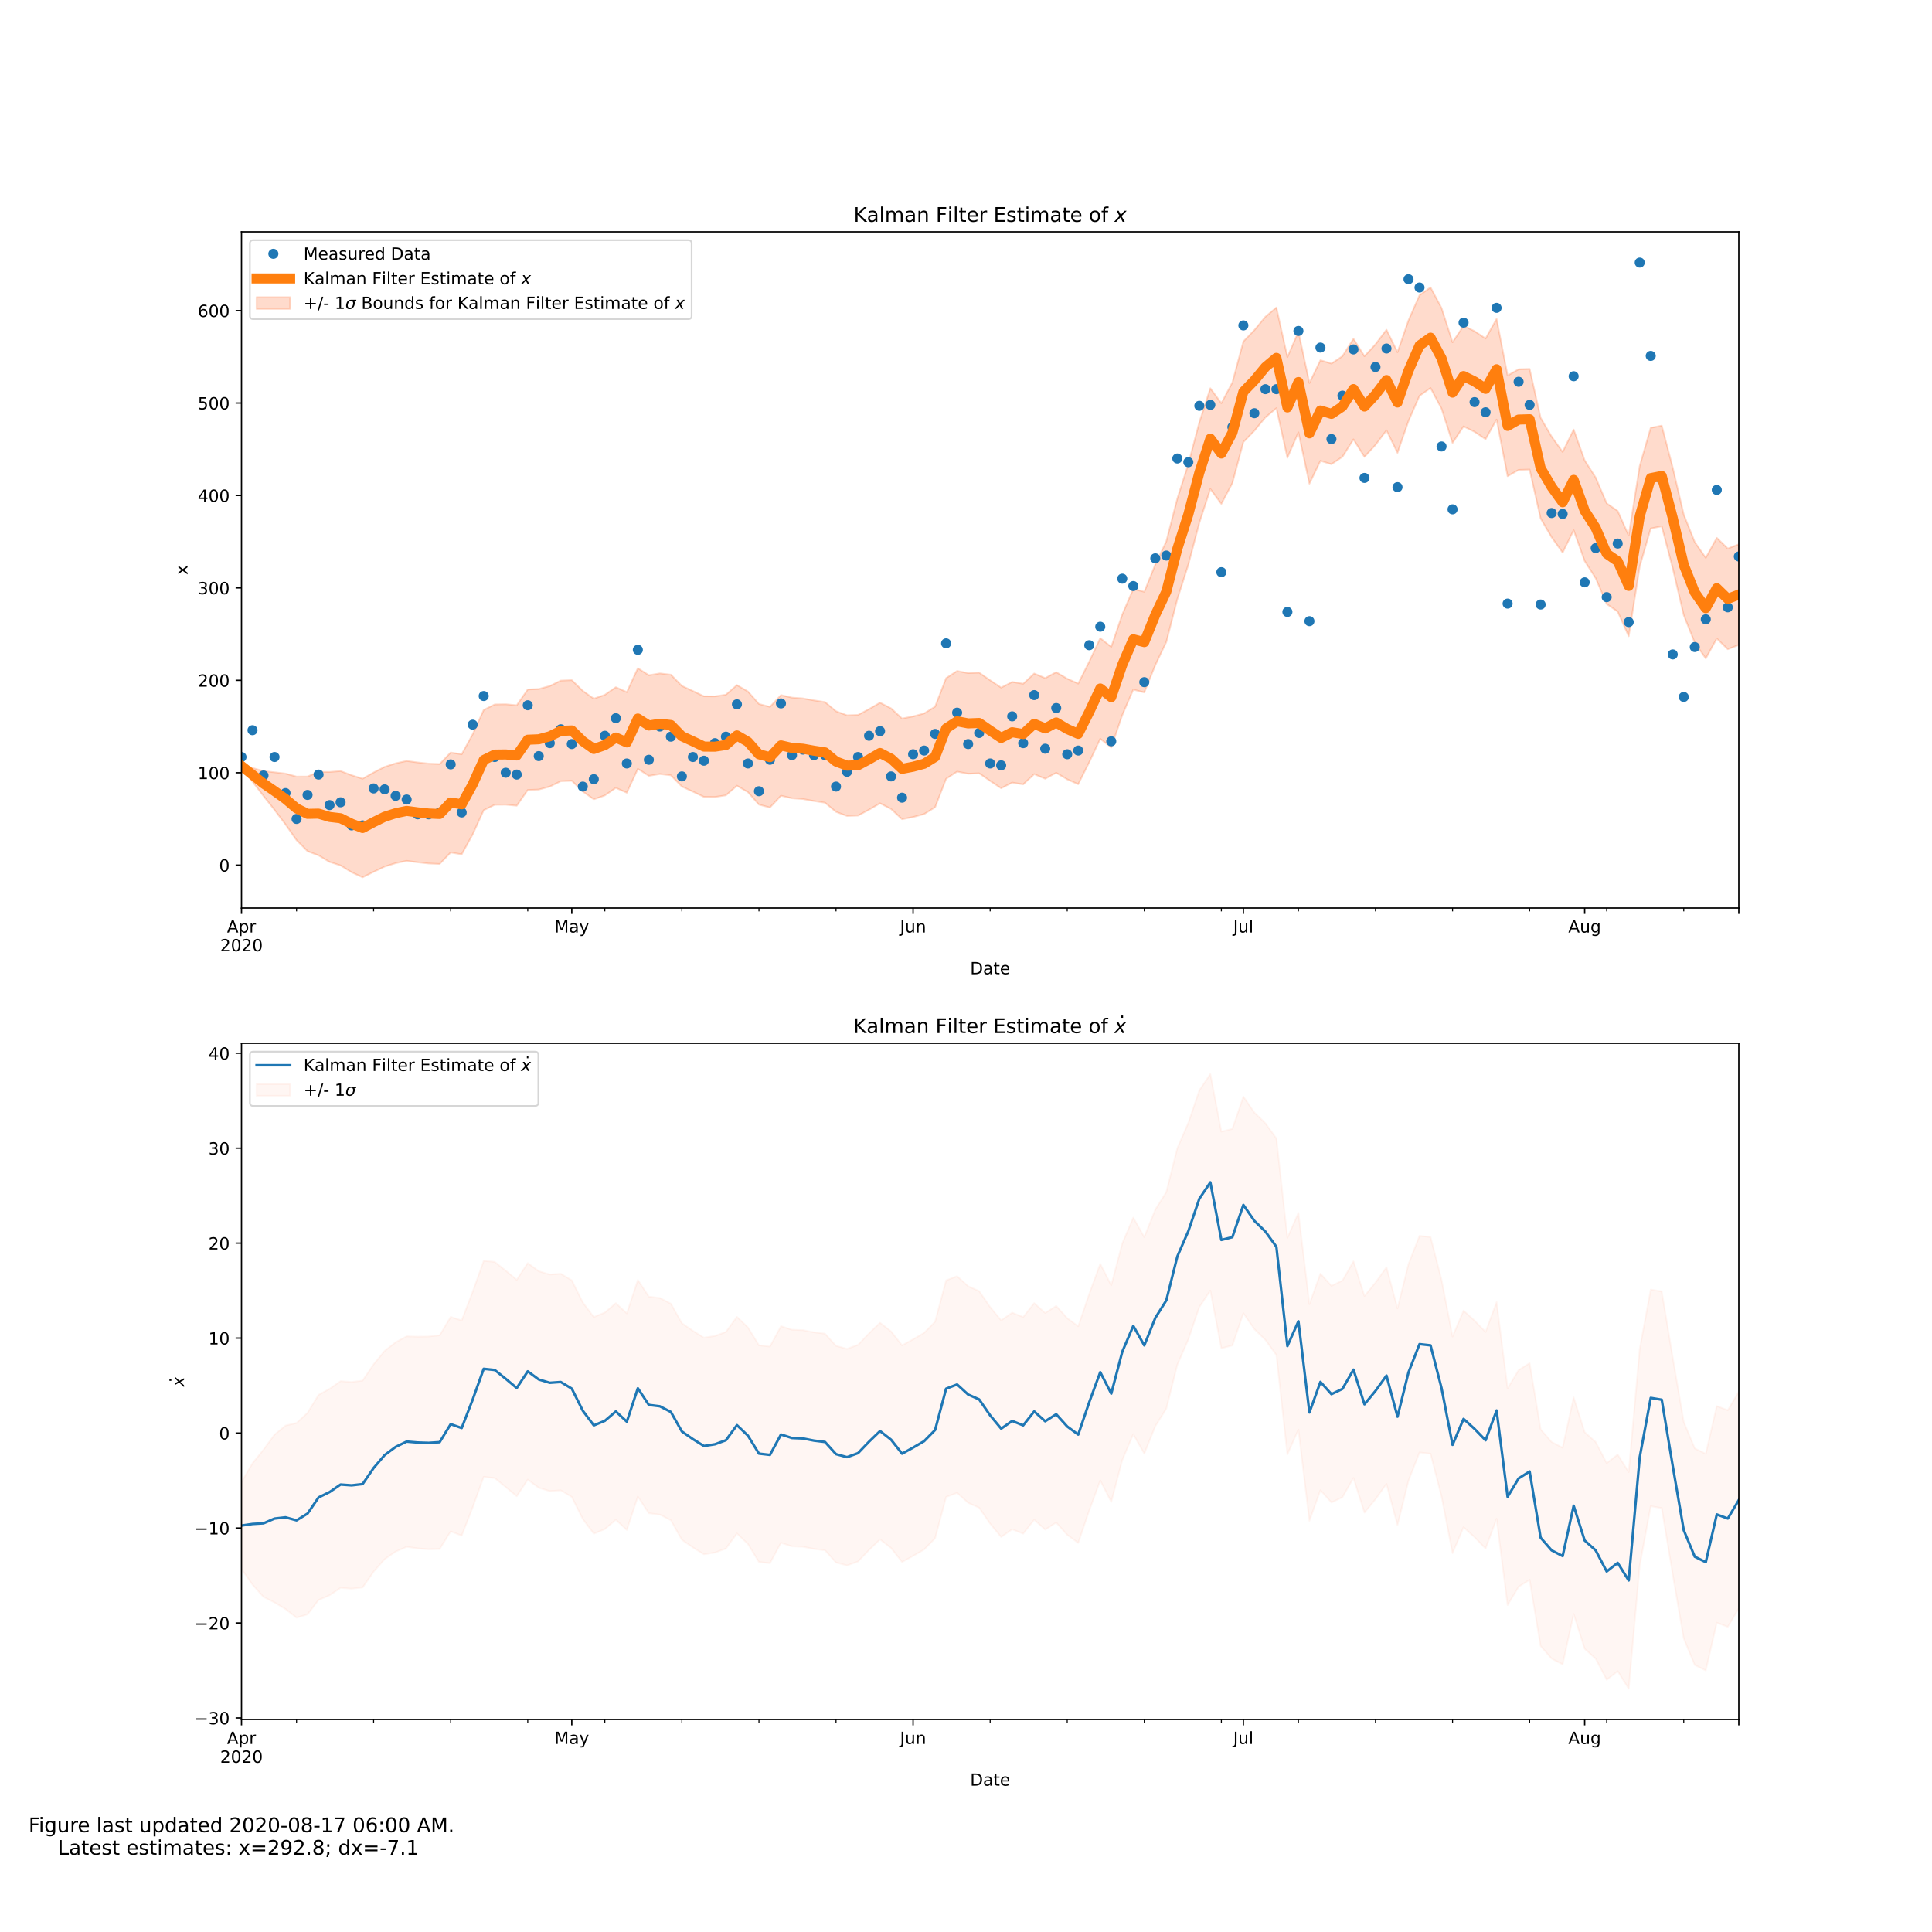 <?xml version="1.0" encoding="utf-8" standalone="no"?>
<!DOCTYPE svg PUBLIC "-//W3C//DTD SVG 1.1//EN"
  "http://www.w3.org/Graphics/SVG/1.1/DTD/svg11.dtd">
<!-- Created with matplotlib (https://matplotlib.org/) -->
<svg height="1152pt" version="1.1" viewBox="0 0 1152 1152" width="1152pt" xmlns="http://www.w3.org/2000/svg" xmlns:xlink="http://www.w3.org/1999/xlink">
 <defs>
  <style type="text/css">
*{stroke-linecap:butt;stroke-linejoin:round;}
  </style>
 </defs>
 <g id="figure_1">
  <g id="patch_1">
   <path d="M 0 1152 
L 1152 1152 
L 1152 0 
L 0 0 
z
" style="fill:#ffffff;"/>
  </g>
  <g id="axes_1">
   <g id="patch_2">
    <path d="M 144 541.44 
L 1036.8 541.44 
L 1036.8 138.24 
L 144 138.24 
z
" style="fill:#ffffff;"/>
   </g>
   <g id="PolyCollection_1">
    <defs>
     <path d="M 144 -696.697 
L 144 -693.782 
L 150.565 -685.918 
L 157.129 -677.373 
L 163.694 -669.076 
L 170.259 -660.404 
L 176.824 -651.039 
L 183.388 -644.457 
L 189.953 -641.955 
L 196.518 -638.047 
L 203.082 -635.983 
L 209.647 -631.892 
L 216.212 -628.887 
L 222.776 -632.13 
L 229.341 -635.27 
L 235.906 -637.319 
L 242.471 -638.707 
L 249.035 -637.833 
L 255.6 -637.13 
L 262.165 -636.844 
L 268.729 -643.685 
L 275.294 -642.587 
L 281.859 -654.476 
L 288.424 -668.906 
L 294.988 -672.136 
L 301.553 -672.192 
L 308.118 -671.57 
L 314.682 -680.95 
L 321.247 -681.208 
L 327.812 -682.961 
L 334.376 -686.188 
L 340.941 -686.456 
L 347.506 -680.064 
L 354.071 -675.397 
L 360.635 -677.692 
L 367.2 -682.219 
L 373.765 -679.313 
L 380.329 -693.543 
L 386.894 -689.378 
L 393.459 -690.459 
L 400.024 -689.703 
L 406.588 -682.995 
L 413.153 -679.982 
L 419.718 -676.838 
L 426.282 -676.78 
L 432.847 -677.77 
L 439.412 -683.487 
L 445.976 -679.668 
L 452.541 -672.228 
L 459.106 -670.518 
L 465.671 -677.538 
L 472.235 -676.025 
L 478.8 -675.557 
L 485.365 -674.364 
L 491.929 -673.374 
L 498.494 -667.91 
L 505.059 -665.468 
L 511.624 -665.696 
L 518.188 -669.194 
L 524.753 -673.007 
L 531.318 -669.618 
L 537.882 -663.544 
L 544.447 -664.812 
L 551.012 -666.578 
L 557.576 -670.651 
L 564.141 -687.631 
L 570.706 -691.91 
L 577.271 -690.648 
L 583.835 -690.906 
L 590.4 -686.365 
L 596.965 -681.983 
L 603.529 -685.375 
L 610.094 -684.285 
L 616.659 -690.401 
L 623.224 -687.654 
L 629.788 -691.192 
L 636.353 -687.303 
L 642.918 -684.395 
L 649.482 -697.483 
L 656.047 -711.471 
L 662.612 -706.291 
L 669.176 -725.588 
L 675.741 -740.813 
L 682.306 -739.124 
L 688.871 -755.373 
L 695.435 -769.189 
L 702 -794.726 
L 708.565 -815.275 
L 715.129 -840.179 
L 721.694 -860.441 
L 728.259 -851.568 
L 734.824 -863.91 
L 741.388 -888.38 
L 747.953 -895.149 
L 754.518 -903.103 
L 761.082 -908.611 
L 767.647 -879.054 
L 774.212 -894.187 
L 780.776 -863.599 
L 787.341 -877.214 
L 793.906 -875.205 
L 800.471 -879.604 
L 807.035 -889.992 
L 813.6 -879.583 
L 820.165 -886.701 
L 826.729 -895.373 
L 833.294 -881.996 
L 839.859 -900.994 
L 846.424 -915.969 
L 852.988 -920.634 
L 859.553 -908.323 
L 866.118 -887.888 
L 872.682 -897.751 
L 879.247 -894.505 
L 885.812 -890.122 
L 892.376 -901.822 
L 898.941 -868.05 
L 905.506 -871.812 
L 912.071 -872.011 
L 918.635 -842.858 
L 925.2 -831.638 
L 931.765 -822.52 
L 938.329 -835.844 
L 944.894 -817.483 
L 951.459 -807.244 
L 958.024 -791.857 
L 964.588 -787.327 
L 971.153 -772.648 
L 977.718 -814.172 
L 984.282 -836.895 
L 990.847 -838.187 
L 997.412 -813.172 
L 1003.976 -785.184 
L 1010.541 -768.762 
L 1017.106 -759.38 
L 1023.671 -771.284 
L 1030.235 -764.9 
L 1036.8 -767.464 
L 1036.8 -827.474 
L 1036.8 -827.474 
L 1030.235 -824.91 
L 1023.671 -831.294 
L 1017.106 -819.39 
L 1010.541 -828.772 
L 1003.976 -845.194 
L 997.412 -873.182 
L 990.847 -898.197 
L 984.282 -896.905 
L 977.718 -874.182 
L 971.153 -832.658 
L 964.588 -847.337 
L 958.024 -851.867 
L 951.459 -867.254 
L 944.894 -877.493 
L 938.329 -895.854 
L 931.765 -882.53 
L 925.2 -891.648 
L 918.635 -902.868 
L 912.071 -932.021 
L 905.506 -931.822 
L 898.941 -928.06 
L 892.376 -961.832 
L 885.812 -950.132 
L 879.247 -954.515 
L 872.682 -957.761 
L 866.118 -947.898 
L 859.553 -968.333 
L 852.988 -980.644 
L 846.424 -975.979 
L 839.859 -961.004 
L 833.294 -942.006 
L 826.729 -955.383 
L 820.165 -946.711 
L 813.6 -939.593 
L 807.035 -950.002 
L 800.471 -939.614 
L 793.906 -935.215 
L 787.341 -937.224 
L 780.776 -923.609 
L 774.212 -954.197 
L 767.647 -939.064 
L 761.082 -968.621 
L 754.518 -963.113 
L 747.953 -955.159 
L 741.388 -948.39 
L 734.824 -923.92 
L 728.259 -911.578 
L 721.694 -920.451 
L 715.129 -900.189 
L 708.565 -875.285 
L 702 -854.736 
L 695.435 -829.199 
L 688.871 -815.383 
L 682.306 -799.134 
L 675.741 -800.823 
L 669.176 -785.598 
L 662.612 -766.301 
L 656.047 -771.481 
L 649.482 -757.493 
L 642.918 -744.405 
L 636.353 -747.313 
L 629.788 -751.202 
L 623.224 -747.664 
L 616.659 -750.411 
L 610.094 -744.295 
L 603.529 -745.385 
L 596.965 -741.993 
L 590.4 -746.375 
L 583.835 -750.916 
L 577.271 -750.658 
L 570.706 -751.92 
L 564.141 -747.641 
L 557.576 -730.661 
L 551.012 -726.588 
L 544.447 -724.822 
L 537.882 -723.554 
L 531.318 -729.628 
L 524.753 -733.017 
L 518.188 -729.204 
L 511.624 -725.706 
L 505.059 -725.478 
L 498.494 -727.92 
L 491.929 -733.384 
L 485.365 -734.374 
L 478.8 -735.567 
L 472.235 -736.035 
L 465.671 -737.548 
L 459.106 -730.528 
L 452.541 -732.238 
L 445.976 -739.678 
L 439.412 -743.497 
L 432.847 -737.78 
L 426.282 -736.789 
L 419.718 -736.847 
L 413.153 -739.991 
L 406.588 -743.004 
L 400.024 -749.713 
L 393.459 -750.468 
L 386.894 -749.388 
L 380.329 -753.552 
L 373.765 -739.322 
L 367.2 -742.227 
L 360.635 -737.699 
L 354.071 -735.403 
L 347.506 -740.067 
L 340.941 -746.454 
L 334.376 -746.178 
L 327.812 -742.939 
L 321.247 -741.169 
L 314.682 -740.889 
L 308.118 -731.479 
L 301.553 -732.064 
L 294.988 -731.963 
L 288.424 -728.683 
L 281.859 -714.199 
L 275.294 -702.256 
L 268.729 -703.305 
L 262.165 -696.426 
L 255.6 -696.688 
L 249.035 -697.384 
L 242.471 -698.258 
L 235.906 -696.856 
L 229.341 -694.734 
L 222.776 -691.382 
L 216.212 -687.667 
L 209.647 -689.753 
L 203.082 -692.233 
L 196.518 -691.702 
L 189.953 -691.749 
L 183.388 -688.968 
L 176.824 -688.931 
L 170.259 -690.731 
L 163.694 -691.501 
L 157.129 -692.215 
L 150.565 -694.071 
L 144 -696.697 
z
" id="mc8ab1fc0e9" style="stroke:#ff4c00;stroke-opacity:0.2;"/>
    </defs>
    <g clip-path="url(#p7320df365e)">
     <use style="fill:#ff4c00;fill-opacity:0.2;stroke:#ff4c00;stroke-opacity:0.2;" x="0" xlink:href="#mc8ab1fc0e9" y="1152"/>
    </g>
   </g>
   <g id="matplotlib.axis_1">
    <g id="xtick_1">
     <g id="line2d_1">
      <defs>
       <path d="M 0 0 
L 0 3.5 
" id="md65743c89b" style="stroke:#000000;stroke-width:0.8;"/>
      </defs>
      <g>
       <use style="stroke:#000000;stroke-width:0.8;" x="144" xlink:href="#md65743c89b" y="541.44"/>
      </g>
     </g>
     <g id="text_1">
      <!-- Apr -->
      <defs>
       <path d="M 34.188 63.188 
L 20.797 26.906 
L 47.609 26.906 
z
M 28.609 72.906 
L 39.797 72.906 
L 67.578 0 
L 57.328 0 
L 50.688 18.703 
L 17.828 18.703 
L 11.188 0 
L 0.781 0 
z
" id="DejaVuSans-65"/>
       <path d="M 18.109 8.203 
L 18.109 -20.797 
L 9.078 -20.797 
L 9.078 54.688 
L 18.109 54.688 
L 18.109 46.391 
Q 20.953 51.266 25.266 53.625 
Q 29.594 56 35.594 56 
Q 45.562 56 51.781 48.094 
Q 58.016 40.188 58.016 27.297 
Q 58.016 14.406 51.781 6.484 
Q 45.562 -1.422 35.594 -1.422 
Q 29.594 -1.422 25.266 0.953 
Q 20.953 3.328 18.109 8.203 
z
M 48.688 27.297 
Q 48.688 37.203 44.609 42.844 
Q 40.531 48.484 33.406 48.484 
Q 26.266 48.484 22.188 42.844 
Q 18.109 37.203 18.109 27.297 
Q 18.109 17.391 22.188 11.75 
Q 26.266 6.109 33.406 6.109 
Q 40.531 6.109 44.609 11.75 
Q 48.688 17.391 48.688 27.297 
z
" id="DejaVuSans-112"/>
       <path d="M 41.109 46.297 
Q 39.594 47.172 37.812 47.578 
Q 36.031 48 33.891 48 
Q 26.266 48 22.188 43.047 
Q 18.109 38.094 18.109 28.812 
L 18.109 0 
L 9.078 0 
L 9.078 54.688 
L 18.109 54.688 
L 18.109 46.188 
Q 20.953 51.172 25.484 53.578 
Q 30.031 56 36.531 56 
Q 37.453 56 38.578 55.875 
Q 39.703 55.766 41.062 55.516 
z
" id="DejaVuSans-114"/>
      </defs>
      <g transform="translate(135.35 556.038)scale(0.1 -0.1)">
       <use xlink:href="#DejaVuSans-65"/>
       <use x="68.408" xlink:href="#DejaVuSans-112"/>
       <use x="131.885" xlink:href="#DejaVuSans-114"/>
      </g>
      <!-- 2020 -->
      <defs>
       <path d="M 19.188 8.297 
L 53.609 8.297 
L 53.609 0 
L 7.328 0 
L 7.328 8.297 
Q 12.938 14.109 22.625 23.891 
Q 32.328 33.688 34.812 36.531 
Q 39.547 41.844 41.422 45.531 
Q 43.312 49.219 43.312 52.781 
Q 43.312 58.594 39.234 62.25 
Q 35.156 65.922 28.609 65.922 
Q 23.969 65.922 18.812 64.312 
Q 13.672 62.703 7.812 59.422 
L 7.812 69.391 
Q 13.766 71.781 18.938 73 
Q 24.125 74.219 28.422 74.219 
Q 39.75 74.219 46.484 68.547 
Q 53.219 62.891 53.219 53.422 
Q 53.219 48.922 51.531 44.891 
Q 49.859 40.875 45.406 35.406 
Q 44.188 33.984 37.641 27.219 
Q 31.109 20.453 19.188 8.297 
z
" id="DejaVuSans-50"/>
       <path d="M 31.781 66.406 
Q 24.172 66.406 20.328 58.906 
Q 16.5 51.422 16.5 36.375 
Q 16.5 21.391 20.328 13.891 
Q 24.172 6.391 31.781 6.391 
Q 39.453 6.391 43.281 13.891 
Q 47.125 21.391 47.125 36.375 
Q 47.125 51.422 43.281 58.906 
Q 39.453 66.406 31.781 66.406 
z
M 31.781 74.219 
Q 44.047 74.219 50.516 64.516 
Q 56.984 54.828 56.984 36.375 
Q 56.984 17.969 50.516 8.266 
Q 44.047 -1.422 31.781 -1.422 
Q 19.531 -1.422 13.062 8.266 
Q 6.594 17.969 6.594 36.375 
Q 6.594 54.828 13.062 64.516 
Q 19.531 74.219 31.781 74.219 
z
" id="DejaVuSans-48"/>
      </defs>
      <g transform="translate(131.275 567.236)scale(0.1 -0.1)">
       <use xlink:href="#DejaVuSans-50"/>
       <use x="63.623" xlink:href="#DejaVuSans-48"/>
       <use x="127.246" xlink:href="#DejaVuSans-50"/>
       <use x="190.869" xlink:href="#DejaVuSans-48"/>
      </g>
     </g>
    </g>
    <g id="xtick_2">
     <g id="line2d_2">
      <g>
       <use style="stroke:#000000;stroke-width:0.8;" x="340.941" xlink:href="#md65743c89b" y="541.44"/>
      </g>
     </g>
     <g id="text_2">
      <!-- May -->
      <defs>
       <path d="M 9.812 72.906 
L 24.516 72.906 
L 43.109 23.297 
L 61.812 72.906 
L 76.516 72.906 
L 76.516 0 
L 66.891 0 
L 66.891 64.016 
L 48.094 14.016 
L 38.188 14.016 
L 19.391 64.016 
L 19.391 0 
L 9.812 0 
z
" id="DejaVuSans-77"/>
       <path d="M 34.281 27.484 
Q 23.391 27.484 19.188 25 
Q 14.984 22.516 14.984 16.5 
Q 14.984 11.719 18.141 8.906 
Q 21.297 6.109 26.703 6.109 
Q 34.188 6.109 38.703 11.406 
Q 43.219 16.703 43.219 25.484 
L 43.219 27.484 
z
M 52.203 31.203 
L 52.203 0 
L 43.219 0 
L 43.219 8.297 
Q 40.141 3.328 35.547 0.953 
Q 30.953 -1.422 24.312 -1.422 
Q 15.922 -1.422 10.953 3.297 
Q 6 8.016 6 15.922 
Q 6 25.141 12.172 29.828 
Q 18.359 34.516 30.609 34.516 
L 43.219 34.516 
L 43.219 35.406 
Q 43.219 41.609 39.141 45 
Q 35.062 48.391 27.688 48.391 
Q 23 48.391 18.547 47.266 
Q 14.109 46.141 10.016 43.891 
L 10.016 52.203 
Q 14.938 54.109 19.578 55.047 
Q 24.219 56 28.609 56 
Q 40.484 56 46.344 49.844 
Q 52.203 43.703 52.203 31.203 
z
" id="DejaVuSans-97"/>
       <path d="M 32.172 -5.078 
Q 28.375 -14.844 24.75 -17.812 
Q 21.141 -20.797 15.094 -20.797 
L 7.906 -20.797 
L 7.906 -13.281 
L 13.188 -13.281 
Q 16.891 -13.281 18.938 -11.516 
Q 21 -9.766 23.484 -3.219 
L 25.094 0.875 
L 2.984 54.688 
L 12.5 54.688 
L 29.594 11.922 
L 46.688 54.688 
L 56.203 54.688 
z
" id="DejaVuSans-121"/>
      </defs>
      <g transform="translate(330.604 556.038)scale(0.1 -0.1)">
       <use xlink:href="#DejaVuSans-77"/>
       <use x="86.279" xlink:href="#DejaVuSans-97"/>
       <use x="147.559" xlink:href="#DejaVuSans-121"/>
      </g>
     </g>
    </g>
    <g id="xtick_3">
     <g id="line2d_3">
      <g>
       <use style="stroke:#000000;stroke-width:0.8;" x="544.447" xlink:href="#md65743c89b" y="541.44"/>
      </g>
     </g>
     <g id="text_3">
      <!-- Jun -->
      <defs>
       <path d="M 9.812 72.906 
L 19.672 72.906 
L 19.672 5.078 
Q 19.672 -8.109 14.672 -14.062 
Q 9.672 -20.016 -1.422 -20.016 
L -5.172 -20.016 
L -5.172 -11.719 
L -2.094 -11.719 
Q 4.438 -11.719 7.125 -8.047 
Q 9.812 -4.391 9.812 5.078 
z
" id="DejaVuSans-74"/>
       <path d="M 8.5 21.578 
L 8.5 54.688 
L 17.484 54.688 
L 17.484 21.922 
Q 17.484 14.156 20.5 10.266 
Q 23.531 6.391 29.594 6.391 
Q 36.859 6.391 41.078 11.031 
Q 45.312 15.672 45.312 23.688 
L 45.312 54.688 
L 54.297 54.688 
L 54.297 0 
L 45.312 0 
L 45.312 8.406 
Q 42.047 3.422 37.719 1 
Q 33.406 -1.422 27.688 -1.422 
Q 18.266 -1.422 13.375 4.438 
Q 8.5 10.297 8.5 21.578 
z
M 31.109 56 
z
" id="DejaVuSans-117"/>
       <path d="M 54.891 33.016 
L 54.891 0 
L 45.906 0 
L 45.906 32.719 
Q 45.906 40.484 42.875 44.328 
Q 39.844 48.188 33.797 48.188 
Q 26.516 48.188 22.312 43.547 
Q 18.109 38.922 18.109 30.906 
L 18.109 0 
L 9.078 0 
L 9.078 54.688 
L 18.109 54.688 
L 18.109 46.188 
Q 21.344 51.125 25.703 53.562 
Q 30.078 56 35.797 56 
Q 45.219 56 50.047 50.172 
Q 54.891 44.344 54.891 33.016 
z
" id="DejaVuSans-110"/>
      </defs>
      <g transform="translate(536.635 556.038)scale(0.1 -0.1)">
       <use xlink:href="#DejaVuSans-74"/>
       <use x="29.492" xlink:href="#DejaVuSans-117"/>
       <use x="92.871" xlink:href="#DejaVuSans-110"/>
      </g>
     </g>
    </g>
    <g id="xtick_4">
     <g id="line2d_4">
      <g>
       <use style="stroke:#000000;stroke-width:0.8;" x="741.388" xlink:href="#md65743c89b" y="541.44"/>
      </g>
     </g>
     <g id="text_4">
      <!-- Jul -->
      <defs>
       <path d="M 9.422 75.984 
L 18.406 75.984 
L 18.406 0 
L 9.422 0 
z
" id="DejaVuSans-108"/>
      </defs>
      <g transform="translate(735.355 556.038)scale(0.1 -0.1)">
       <use xlink:href="#DejaVuSans-74"/>
       <use x="29.492" xlink:href="#DejaVuSans-117"/>
       <use x="92.871" xlink:href="#DejaVuSans-108"/>
      </g>
     </g>
    </g>
    <g id="xtick_5">
     <g id="line2d_5">
      <g>
       <use style="stroke:#000000;stroke-width:0.8;" x="944.894" xlink:href="#md65743c89b" y="541.44"/>
      </g>
     </g>
     <g id="text_5">
      <!-- Aug -->
      <defs>
       <path d="M 45.406 27.984 
Q 45.406 37.75 41.375 43.109 
Q 37.359 48.484 30.078 48.484 
Q 22.859 48.484 18.828 43.109 
Q 14.797 37.75 14.797 27.984 
Q 14.797 18.266 18.828 12.891 
Q 22.859 7.516 30.078 7.516 
Q 37.359 7.516 41.375 12.891 
Q 45.406 18.266 45.406 27.984 
z
M 54.391 6.781 
Q 54.391 -7.172 48.188 -13.984 
Q 42 -20.797 29.203 -20.797 
Q 24.469 -20.797 20.266 -20.094 
Q 16.062 -19.391 12.109 -17.922 
L 12.109 -9.188 
Q 16.062 -11.328 19.922 -12.344 
Q 23.781 -13.375 27.781 -13.375 
Q 36.625 -13.375 41.016 -8.766 
Q 45.406 -4.156 45.406 5.172 
L 45.406 9.625 
Q 42.625 4.781 38.281 2.391 
Q 33.938 0 27.875 0 
Q 17.828 0 11.672 7.656 
Q 5.516 15.328 5.516 27.984 
Q 5.516 40.672 11.672 48.328 
Q 17.828 56 27.875 56 
Q 33.938 56 38.281 53.609 
Q 42.625 51.219 45.406 46.391 
L 45.406 54.688 
L 54.391 54.688 
z
" id="DejaVuSans-103"/>
      </defs>
      <g transform="translate(935.131 556.038)scale(0.1 -0.1)">
       <use xlink:href="#DejaVuSans-65"/>
       <use x="68.408" xlink:href="#DejaVuSans-117"/>
       <use x="131.787" xlink:href="#DejaVuSans-103"/>
      </g>
     </g>
    </g>
    <g id="xtick_6">
     <g id="line2d_6">
      <g>
       <use style="stroke:#000000;stroke-width:0.8;" x="1036.8" xlink:href="#md65743c89b" y="541.44"/>
      </g>
     </g>
    </g>
    <g id="xtick_7">
     <g id="line2d_7">
      <defs>
       <path d="M 0 0 
L 0 2 
" id="mdaf5e8aaf9" style="stroke:#000000;stroke-width:0.6;"/>
      </defs>
      <g>
       <use style="stroke:#000000;stroke-width:0.6;" x="176.824" xlink:href="#mdaf5e8aaf9" y="541.44"/>
      </g>
     </g>
    </g>
    <g id="xtick_8">
     <g id="line2d_8">
      <g>
       <use style="stroke:#000000;stroke-width:0.6;" x="222.776" xlink:href="#mdaf5e8aaf9" y="541.44"/>
      </g>
     </g>
    </g>
    <g id="xtick_9">
     <g id="line2d_9">
      <g>
       <use style="stroke:#000000;stroke-width:0.6;" x="268.729" xlink:href="#mdaf5e8aaf9" y="541.44"/>
      </g>
     </g>
    </g>
    <g id="xtick_10">
     <g id="line2d_10">
      <g>
       <use style="stroke:#000000;stroke-width:0.6;" x="314.682" xlink:href="#mdaf5e8aaf9" y="541.44"/>
      </g>
     </g>
    </g>
    <g id="xtick_11">
     <g id="line2d_11">
      <g>
       <use style="stroke:#000000;stroke-width:0.6;" x="360.635" xlink:href="#mdaf5e8aaf9" y="541.44"/>
      </g>
     </g>
    </g>
    <g id="xtick_12">
     <g id="line2d_12">
      <g>
       <use style="stroke:#000000;stroke-width:0.6;" x="406.588" xlink:href="#mdaf5e8aaf9" y="541.44"/>
      </g>
     </g>
    </g>
    <g id="xtick_13">
     <g id="line2d_13">
      <g>
       <use style="stroke:#000000;stroke-width:0.6;" x="452.541" xlink:href="#mdaf5e8aaf9" y="541.44"/>
      </g>
     </g>
    </g>
    <g id="xtick_14">
     <g id="line2d_14">
      <g>
       <use style="stroke:#000000;stroke-width:0.6;" x="498.494" xlink:href="#mdaf5e8aaf9" y="541.44"/>
      </g>
     </g>
    </g>
    <g id="xtick_15">
     <g id="line2d_15">
      <g>
       <use style="stroke:#000000;stroke-width:0.6;" x="590.4" xlink:href="#mdaf5e8aaf9" y="541.44"/>
      </g>
     </g>
    </g>
    <g id="xtick_16">
     <g id="line2d_16">
      <g>
       <use style="stroke:#000000;stroke-width:0.6;" x="636.353" xlink:href="#mdaf5e8aaf9" y="541.44"/>
      </g>
     </g>
    </g>
    <g id="xtick_17">
     <g id="line2d_17">
      <g>
       <use style="stroke:#000000;stroke-width:0.6;" x="682.306" xlink:href="#mdaf5e8aaf9" y="541.44"/>
      </g>
     </g>
    </g>
    <g id="xtick_18">
     <g id="line2d_18">
      <g>
       <use style="stroke:#000000;stroke-width:0.6;" x="728.259" xlink:href="#mdaf5e8aaf9" y="541.44"/>
      </g>
     </g>
    </g>
    <g id="xtick_19">
     <g id="line2d_19">
      <g>
       <use style="stroke:#000000;stroke-width:0.6;" x="774.212" xlink:href="#mdaf5e8aaf9" y="541.44"/>
      </g>
     </g>
    </g>
    <g id="xtick_20">
     <g id="line2d_20">
      <g>
       <use style="stroke:#000000;stroke-width:0.6;" x="820.165" xlink:href="#mdaf5e8aaf9" y="541.44"/>
      </g>
     </g>
    </g>
    <g id="xtick_21">
     <g id="line2d_21">
      <g>
       <use style="stroke:#000000;stroke-width:0.6;" x="866.118" xlink:href="#mdaf5e8aaf9" y="541.44"/>
      </g>
     </g>
    </g>
    <g id="xtick_22">
     <g id="line2d_22">
      <g>
       <use style="stroke:#000000;stroke-width:0.6;" x="912.071" xlink:href="#mdaf5e8aaf9" y="541.44"/>
      </g>
     </g>
    </g>
    <g id="xtick_23">
     <g id="line2d_23">
      <g>
       <use style="stroke:#000000;stroke-width:0.6;" x="958.024" xlink:href="#mdaf5e8aaf9" y="541.44"/>
      </g>
     </g>
    </g>
    <g id="xtick_24">
     <g id="line2d_24">
      <g>
       <use style="stroke:#000000;stroke-width:0.6;" x="1003.976" xlink:href="#mdaf5e8aaf9" y="541.44"/>
      </g>
     </g>
    </g>
    <g id="text_6">
     <!-- Date -->
     <defs>
      <path d="M 19.672 64.797 
L 19.672 8.109 
L 31.594 8.109 
Q 46.688 8.109 53.688 14.938 
Q 60.688 21.781 60.688 36.531 
Q 60.688 51.172 53.688 57.984 
Q 46.688 64.797 31.594 64.797 
z
M 9.812 72.906 
L 30.078 72.906 
Q 51.266 72.906 61.172 64.094 
Q 71.094 55.281 71.094 36.531 
Q 71.094 17.672 61.125 8.828 
Q 51.172 0 30.078 0 
L 9.812 0 
z
" id="DejaVuSans-68"/>
      <path d="M 18.312 70.219 
L 18.312 54.688 
L 36.812 54.688 
L 36.812 47.703 
L 18.312 47.703 
L 18.312 18.016 
Q 18.312 11.328 20.141 9.422 
Q 21.969 7.516 27.594 7.516 
L 36.812 7.516 
L 36.812 0 
L 27.594 0 
Q 17.188 0 13.234 3.875 
Q 9.281 7.766 9.281 18.016 
L 9.281 47.703 
L 2.688 47.703 
L 2.688 54.688 
L 9.281 54.688 
L 9.281 70.219 
z
" id="DejaVuSans-116"/>
      <path d="M 56.203 29.594 
L 56.203 25.203 
L 14.891 25.203 
Q 15.484 15.922 20.484 11.062 
Q 25.484 6.203 34.422 6.203 
Q 39.594 6.203 44.453 7.469 
Q 49.312 8.734 54.109 11.281 
L 54.109 2.781 
Q 49.266 0.734 44.188 -0.344 
Q 39.109 -1.422 33.891 -1.422 
Q 20.797 -1.422 13.156 6.188 
Q 5.516 13.812 5.516 26.812 
Q 5.516 40.234 12.766 48.109 
Q 20.016 56 32.328 56 
Q 43.359 56 49.781 48.891 
Q 56.203 41.797 56.203 29.594 
z
M 47.219 32.234 
Q 47.125 39.594 43.094 43.984 
Q 39.062 48.391 32.422 48.391 
Q 24.906 48.391 20.391 44.141 
Q 15.875 39.891 15.188 32.172 
z
" id="DejaVuSans-101"/>
     </defs>
     <g transform="translate(578.449 580.914)scale(0.1 -0.1)">
      <use xlink:href="#DejaVuSans-68"/>
      <use x="77.002" xlink:href="#DejaVuSans-97"/>
      <use x="138.281" xlink:href="#DejaVuSans-116"/>
      <use x="177.49" xlink:href="#DejaVuSans-101"/>
     </g>
    </g>
   </g>
   <g id="matplotlib.axis_2">
    <g id="ytick_1">
     <g id="line2d_25">
      <defs>
       <path d="M 0 0 
L -3.5 0 
" id="m9c4aa094be" style="stroke:#000000;stroke-width:0.8;"/>
      </defs>
      <g>
       <use style="stroke:#000000;stroke-width:0.8;" x="144" xlink:href="#m9c4aa094be" y="515.866"/>
      </g>
     </g>
     <g id="text_7">
      <!-- 0 -->
      <g transform="translate(130.637 519.665)scale(0.1 -0.1)">
       <use xlink:href="#DejaVuSans-48"/>
      </g>
     </g>
    </g>
    <g id="ytick_2">
     <g id="line2d_26">
      <g>
       <use style="stroke:#000000;stroke-width:0.8;" x="144" xlink:href="#m9c4aa094be" y="460.759"/>
      </g>
     </g>
     <g id="text_8">
      <!-- 100 -->
      <defs>
       <path d="M 12.406 8.297 
L 28.516 8.297 
L 28.516 63.922 
L 10.984 60.406 
L 10.984 69.391 
L 28.422 72.906 
L 38.281 72.906 
L 38.281 8.297 
L 54.391 8.297 
L 54.391 0 
L 12.406 0 
z
" id="DejaVuSans-49"/>
      </defs>
      <g transform="translate(117.912 464.558)scale(0.1 -0.1)">
       <use xlink:href="#DejaVuSans-49"/>
       <use x="63.623" xlink:href="#DejaVuSans-48"/>
       <use x="127.246" xlink:href="#DejaVuSans-48"/>
      </g>
     </g>
    </g>
    <g id="ytick_3">
     <g id="line2d_27">
      <g>
       <use style="stroke:#000000;stroke-width:0.8;" x="144" xlink:href="#m9c4aa094be" y="405.651"/>
      </g>
     </g>
     <g id="text_9">
      <!-- 200 -->
      <g transform="translate(117.912 409.451)scale(0.1 -0.1)">
       <use xlink:href="#DejaVuSans-50"/>
       <use x="63.623" xlink:href="#DejaVuSans-48"/>
       <use x="127.246" xlink:href="#DejaVuSans-48"/>
      </g>
     </g>
    </g>
    <g id="ytick_4">
     <g id="line2d_28">
      <g>
       <use style="stroke:#000000;stroke-width:0.8;" x="144" xlink:href="#m9c4aa094be" y="350.544"/>
      </g>
     </g>
     <g id="text_10">
      <!-- 300 -->
      <defs>
       <path d="M 40.578 39.312 
Q 47.656 37.797 51.625 33 
Q 55.609 28.219 55.609 21.188 
Q 55.609 10.406 48.188 4.484 
Q 40.766 -1.422 27.094 -1.422 
Q 22.516 -1.422 17.656 -0.516 
Q 12.797 0.391 7.625 2.203 
L 7.625 11.719 
Q 11.719 9.328 16.594 8.109 
Q 21.484 6.891 26.812 6.891 
Q 36.078 6.891 40.938 10.547 
Q 45.797 14.203 45.797 21.188 
Q 45.797 27.641 41.281 31.266 
Q 36.766 34.906 28.719 34.906 
L 20.219 34.906 
L 20.219 43.016 
L 29.109 43.016 
Q 36.375 43.016 40.234 45.922 
Q 44.094 48.828 44.094 54.297 
Q 44.094 59.906 40.109 62.906 
Q 36.141 65.922 28.719 65.922 
Q 24.656 65.922 20.016 65.031 
Q 15.375 64.156 9.812 62.312 
L 9.812 71.094 
Q 15.438 72.656 20.344 73.438 
Q 25.25 74.219 29.594 74.219 
Q 40.828 74.219 47.359 69.109 
Q 53.906 64.016 53.906 55.328 
Q 53.906 49.266 50.438 45.094 
Q 46.969 40.922 40.578 39.312 
z
" id="DejaVuSans-51"/>
      </defs>
      <g transform="translate(117.912 354.344)scale(0.1 -0.1)">
       <use xlink:href="#DejaVuSans-51"/>
       <use x="63.623" xlink:href="#DejaVuSans-48"/>
       <use x="127.246" xlink:href="#DejaVuSans-48"/>
      </g>
     </g>
    </g>
    <g id="ytick_5">
     <g id="line2d_29">
      <g>
       <use style="stroke:#000000;stroke-width:0.8;" x="144" xlink:href="#m9c4aa094be" y="295.437"/>
      </g>
     </g>
     <g id="text_11">
      <!-- 400 -->
      <defs>
       <path d="M 37.797 64.312 
L 12.891 25.391 
L 37.797 25.391 
z
M 35.203 72.906 
L 47.609 72.906 
L 47.609 25.391 
L 58.016 25.391 
L 58.016 17.188 
L 47.609 17.188 
L 47.609 0 
L 37.797 0 
L 37.797 17.188 
L 4.891 17.188 
L 4.891 26.703 
z
" id="DejaVuSans-52"/>
      </defs>
      <g transform="translate(117.912 299.236)scale(0.1 -0.1)">
       <use xlink:href="#DejaVuSans-52"/>
       <use x="63.623" xlink:href="#DejaVuSans-48"/>
       <use x="127.246" xlink:href="#DejaVuSans-48"/>
      </g>
     </g>
    </g>
    <g id="ytick_6">
     <g id="line2d_30">
      <g>
       <use style="stroke:#000000;stroke-width:0.8;" x="144" xlink:href="#m9c4aa094be" y="240.33"/>
      </g>
     </g>
     <g id="text_12">
      <!-- 500 -->
      <defs>
       <path d="M 10.797 72.906 
L 49.516 72.906 
L 49.516 64.594 
L 19.828 64.594 
L 19.828 46.734 
Q 21.969 47.469 24.109 47.828 
Q 26.266 48.188 28.422 48.188 
Q 40.625 48.188 47.75 41.5 
Q 54.891 34.812 54.891 23.391 
Q 54.891 11.625 47.562 5.094 
Q 40.234 -1.422 26.906 -1.422 
Q 22.312 -1.422 17.547 -0.641 
Q 12.797 0.141 7.719 1.703 
L 7.719 11.625 
Q 12.109 9.234 16.797 8.062 
Q 21.484 6.891 26.703 6.891 
Q 35.156 6.891 40.078 11.328 
Q 45.016 15.766 45.016 23.391 
Q 45.016 31 40.078 35.438 
Q 35.156 39.891 26.703 39.891 
Q 22.75 39.891 18.812 39.016 
Q 14.891 38.141 10.797 36.281 
z
" id="DejaVuSans-53"/>
      </defs>
      <g transform="translate(117.912 244.129)scale(0.1 -0.1)">
       <use xlink:href="#DejaVuSans-53"/>
       <use x="63.623" xlink:href="#DejaVuSans-48"/>
       <use x="127.246" xlink:href="#DejaVuSans-48"/>
      </g>
     </g>
    </g>
    <g id="ytick_7">
     <g id="line2d_31">
      <g>
       <use style="stroke:#000000;stroke-width:0.8;" x="144" xlink:href="#m9c4aa094be" y="185.223"/>
      </g>
     </g>
     <g id="text_13">
      <!-- 600 -->
      <defs>
       <path d="M 33.016 40.375 
Q 26.375 40.375 22.484 35.828 
Q 18.609 31.297 18.609 23.391 
Q 18.609 15.531 22.484 10.953 
Q 26.375 6.391 33.016 6.391 
Q 39.656 6.391 43.531 10.953 
Q 47.406 15.531 47.406 23.391 
Q 47.406 31.297 43.531 35.828 
Q 39.656 40.375 33.016 40.375 
z
M 52.594 71.297 
L 52.594 62.312 
Q 48.875 64.062 45.094 64.984 
Q 41.312 65.922 37.594 65.922 
Q 27.828 65.922 22.672 59.328 
Q 17.531 52.734 16.797 39.406 
Q 19.672 43.656 24.016 45.922 
Q 28.375 48.188 33.594 48.188 
Q 44.578 48.188 50.953 41.516 
Q 57.328 34.859 57.328 23.391 
Q 57.328 12.156 50.688 5.359 
Q 44.047 -1.422 33.016 -1.422 
Q 20.359 -1.422 13.672 8.266 
Q 6.984 17.969 6.984 36.375 
Q 6.984 53.656 15.188 63.938 
Q 23.391 74.219 37.203 74.219 
Q 40.922 74.219 44.703 73.484 
Q 48.484 72.75 52.594 71.297 
z
" id="DejaVuSans-54"/>
      </defs>
      <g transform="translate(117.912 189.022)scale(0.1 -0.1)">
       <use xlink:href="#DejaVuSans-54"/>
       <use x="63.623" xlink:href="#DejaVuSans-48"/>
       <use x="127.246" xlink:href="#DejaVuSans-48"/>
      </g>
     </g>
    </g>
    <g id="text_14">
     <!-- x -->
     <defs>
      <path d="M 54.891 54.688 
L 35.109 28.078 
L 55.906 0 
L 45.312 0 
L 29.391 21.484 
L 13.484 0 
L 2.875 0 
L 24.125 28.609 
L 4.688 54.688 
L 15.281 54.688 
L 29.781 35.203 
L 44.281 54.688 
z
" id="DejaVuSans-120"/>
     </defs>
     <g transform="translate(111.833 342.799)rotate(-90)scale(0.1 -0.1)">
      <use xlink:href="#DejaVuSans-120"/>
     </g>
    </g>
   </g>
   <g id="line2d_32">
    <defs>
     <path d="M 0 2.5 
C 0.663 2.5 1.299 2.237 1.768 1.768 
C 2.237 1.299 2.5 0.663 2.5 0 
C 2.5 -0.663 2.237 -1.299 1.768 -1.768 
C 1.299 -2.237 0.663 -2.5 0 -2.5 
C -0.663 -2.5 -1.299 -2.237 -1.768 -1.768 
C -2.237 -1.299 -2.5 -0.663 -2.5 0 
C -2.5 0.663 -2.237 1.299 -1.768 1.768 
C -1.299 2.237 -0.663 2.5 0 2.5 
z
" id="m81a100cc32" style="stroke:#1f77b4;"/>
    </defs>
    <g clip-path="url(#p7320df365e)">
     <use style="fill:#1f77b4;stroke:#1f77b4;" x="144" xlink:href="#m81a100cc32" y="451.39"/>
     <use style="fill:#1f77b4;stroke:#1f77b4;" x="150.565" xlink:href="#m81a100cc32" y="435.409"/>
     <use style="fill:#1f77b4;stroke:#1f77b4;" x="157.129" xlink:href="#m81a100cc32" y="462.412"/>
     <use style="fill:#1f77b4;stroke:#1f77b4;" x="163.694" xlink:href="#m81a100cc32" y="451.39"/>
     <use style="fill:#1f77b4;stroke:#1f77b4;" x="170.259" xlink:href="#m81a100cc32" y="472.882"/>
     <use style="fill:#1f77b4;stroke:#1f77b4;" x="176.824" xlink:href="#m81a100cc32" y="488.312"/>
     <use style="fill:#1f77b4;stroke:#1f77b4;" x="183.388" xlink:href="#m81a100cc32" y="473.984"/>
     <use style="fill:#1f77b4;stroke:#1f77b4;" x="189.953" xlink:href="#m81a100cc32" y="461.861"/>
     <use style="fill:#1f77b4;stroke:#1f77b4;" x="196.518" xlink:href="#m81a100cc32" y="480.046"/>
     <use style="fill:#1f77b4;stroke:#1f77b4;" x="203.082" xlink:href="#m81a100cc32" y="478.393"/>
     <use style="fill:#1f77b4;stroke:#1f77b4;" x="209.647" xlink:href="#m81a100cc32" y="492.17"/>
     <use style="fill:#1f77b4;stroke:#1f77b4;" x="216.212" xlink:href="#m81a100cc32" y="492.17"/>
     <use style="fill:#1f77b4;stroke:#1f77b4;" x="222.776" xlink:href="#m81a100cc32" y="470.127"/>
     <use style="fill:#1f77b4;stroke:#1f77b4;" x="229.341" xlink:href="#m81a100cc32" y="470.678"/>
     <use style="fill:#1f77b4;stroke:#1f77b4;" x="235.906" xlink:href="#m81a100cc32" y="474.535"/>
     <use style="fill:#1f77b4;stroke:#1f77b4;" x="242.471" xlink:href="#m81a100cc32" y="476.74"/>
     <use style="fill:#1f77b4;stroke:#1f77b4;" x="249.035" xlink:href="#m81a100cc32" y="485.557"/>
     <use style="fill:#1f77b4;stroke:#1f77b4;" x="255.6" xlink:href="#m81a100cc32" y="485.557"/>
     <use style="fill:#1f77b4;stroke:#1f77b4;" x="262.165" xlink:href="#m81a100cc32" y="484.455"/>
     <use style="fill:#1f77b4;stroke:#1f77b4;" x="268.729" xlink:href="#m81a100cc32" y="455.799"/>
     <use style="fill:#1f77b4;stroke:#1f77b4;" x="275.294" xlink:href="#m81a100cc32" y="484.455"/>
     <use style="fill:#1f77b4;stroke:#1f77b4;" x="281.859" xlink:href="#m81a100cc32" y="432.103"/>
     <use style="fill:#1f77b4;stroke:#1f77b4;" x="288.424" xlink:href="#m81a100cc32" y="415.02"/>
     <use style="fill:#1f77b4;stroke:#1f77b4;" x="294.988" xlink:href="#m81a100cc32" y="451.39"/>
     <use style="fill:#1f77b4;stroke:#1f77b4;" x="301.553" xlink:href="#m81a100cc32" y="460.759"/>
     <use style="fill:#1f77b4;stroke:#1f77b4;" x="308.118" xlink:href="#m81a100cc32" y="461.861"/>
     <use style="fill:#1f77b4;stroke:#1f77b4;" x="314.682" xlink:href="#m81a100cc32" y="420.53"/>
     <use style="fill:#1f77b4;stroke:#1f77b4;" x="321.247" xlink:href="#m81a100cc32" y="450.839"/>
     <use style="fill:#1f77b4;stroke:#1f77b4;" x="327.812" xlink:href="#m81a100cc32" y="443.124"/>
     <use style="fill:#1f77b4;stroke:#1f77b4;" x="334.376" xlink:href="#m81a100cc32" y="434.858"/>
     <use style="fill:#1f77b4;stroke:#1f77b4;" x="340.941" xlink:href="#m81a100cc32" y="443.675"/>
     <use style="fill:#1f77b4;stroke:#1f77b4;" x="347.506" xlink:href="#m81a100cc32" y="469.025"/>
     <use style="fill:#1f77b4;stroke:#1f77b4;" x="354.071" xlink:href="#m81a100cc32" y="464.616"/>
     <use style="fill:#1f77b4;stroke:#1f77b4;" x="360.635" xlink:href="#m81a100cc32" y="438.716"/>
     <use style="fill:#1f77b4;stroke:#1f77b4;" x="367.2" xlink:href="#m81a100cc32" y="428.245"/>
     <use style="fill:#1f77b4;stroke:#1f77b4;" x="373.765" xlink:href="#m81a100cc32" y="455.248"/>
     <use style="fill:#1f77b4;stroke:#1f77b4;" x="380.329" xlink:href="#m81a100cc32" y="387.466"/>
     <use style="fill:#1f77b4;stroke:#1f77b4;" x="386.894" xlink:href="#m81a100cc32" y="453.044"/>
     <use style="fill:#1f77b4;stroke:#1f77b4;" x="393.459" xlink:href="#m81a100cc32" y="433.205"/>
     <use style="fill:#1f77b4;stroke:#1f77b4;" x="400.024" xlink:href="#m81a100cc32" y="439.267"/>
     <use style="fill:#1f77b4;stroke:#1f77b4;" x="406.588" xlink:href="#m81a100cc32" y="462.963"/>
     <use style="fill:#1f77b4;stroke:#1f77b4;" x="413.153" xlink:href="#m81a100cc32" y="451.39"/>
     <use style="fill:#1f77b4;stroke:#1f77b4;" x="419.718" xlink:href="#m81a100cc32" y="453.595"/>
     <use style="fill:#1f77b4;stroke:#1f77b4;" x="426.282" xlink:href="#m81a100cc32" y="443.124"/>
     <use style="fill:#1f77b4;stroke:#1f77b4;" x="432.847" xlink:href="#m81a100cc32" y="439.267"/>
     <use style="fill:#1f77b4;stroke:#1f77b4;" x="439.412" xlink:href="#m81a100cc32" y="419.979"/>
     <use style="fill:#1f77b4;stroke:#1f77b4;" x="445.976" xlink:href="#m81a100cc32" y="455.248"/>
     <use style="fill:#1f77b4;stroke:#1f77b4;" x="452.541" xlink:href="#m81a100cc32" y="471.78"/>
     <use style="fill:#1f77b4;stroke:#1f77b4;" x="459.106" xlink:href="#m81a100cc32" y="453.044"/>
     <use style="fill:#1f77b4;stroke:#1f77b4;" x="465.671" xlink:href="#m81a100cc32" y="419.428"/>
     <use style="fill:#1f77b4;stroke:#1f77b4;" x="472.235" xlink:href="#m81a100cc32" y="450.288"/>
     <use style="fill:#1f77b4;stroke:#1f77b4;" x="478.8" xlink:href="#m81a100cc32" y="446.982"/>
     <use style="fill:#1f77b4;stroke:#1f77b4;" x="485.365" xlink:href="#m81a100cc32" y="450.288"/>
     <use style="fill:#1f77b4;stroke:#1f77b4;" x="491.929" xlink:href="#m81a100cc32" y="450.288"/>
     <use style="fill:#1f77b4;stroke:#1f77b4;" x="498.494" xlink:href="#m81a100cc32" y="469.025"/>
     <use style="fill:#1f77b4;stroke:#1f77b4;" x="505.059" xlink:href="#m81a100cc32" y="460.207"/>
     <use style="fill:#1f77b4;stroke:#1f77b4;" x="511.624" xlink:href="#m81a100cc32" y="451.39"/>
     <use style="fill:#1f77b4;stroke:#1f77b4;" x="518.188" xlink:href="#m81a100cc32" y="438.716"/>
     <use style="fill:#1f77b4;stroke:#1f77b4;" x="524.753" xlink:href="#m81a100cc32" y="435.96"/>
     <use style="fill:#1f77b4;stroke:#1f77b4;" x="531.318" xlink:href="#m81a100cc32" y="462.963"/>
     <use style="fill:#1f77b4;stroke:#1f77b4;" x="537.882" xlink:href="#m81a100cc32" y="475.637"/>
     <use style="fill:#1f77b4;stroke:#1f77b4;" x="544.447" xlink:href="#m81a100cc32" y="449.737"/>
     <use style="fill:#1f77b4;stroke:#1f77b4;" x="551.012" xlink:href="#m81a100cc32" y="447.533"/>
     <use style="fill:#1f77b4;stroke:#1f77b4;" x="557.576" xlink:href="#m81a100cc32" y="437.614"/>
     <use style="fill:#1f77b4;stroke:#1f77b4;" x="564.141" xlink:href="#m81a100cc32" y="383.609"/>
     <use style="fill:#1f77b4;stroke:#1f77b4;" x="570.706" xlink:href="#m81a100cc32" y="424.939"/>
     <use style="fill:#1f77b4;stroke:#1f77b4;" x="577.271" xlink:href="#m81a100cc32" y="443.675"/>
     <use style="fill:#1f77b4;stroke:#1f77b4;" x="583.835" xlink:href="#m81a100cc32" y="437.062"/>
     <use style="fill:#1f77b4;stroke:#1f77b4;" x="590.4" xlink:href="#m81a100cc32" y="455.248"/>
     <use style="fill:#1f77b4;stroke:#1f77b4;" x="596.965" xlink:href="#m81a100cc32" y="456.35"/>
     <use style="fill:#1f77b4;stroke:#1f77b4;" x="603.529" xlink:href="#m81a100cc32" y="427.143"/>
     <use style="fill:#1f77b4;stroke:#1f77b4;" x="610.094" xlink:href="#m81a100cc32" y="443.124"/>
     <use style="fill:#1f77b4;stroke:#1f77b4;" x="616.659" xlink:href="#m81a100cc32" y="414.469"/>
     <use style="fill:#1f77b4;stroke:#1f77b4;" x="623.224" xlink:href="#m81a100cc32" y="446.431"/>
     <use style="fill:#1f77b4;stroke:#1f77b4;" x="629.788" xlink:href="#m81a100cc32" y="422.184"/>
     <use style="fill:#1f77b4;stroke:#1f77b4;" x="636.353" xlink:href="#m81a100cc32" y="449.737"/>
     <use style="fill:#1f77b4;stroke:#1f77b4;" x="642.918" xlink:href="#m81a100cc32" y="447.533"/>
     <use style="fill:#1f77b4;stroke:#1f77b4;" x="649.482" xlink:href="#m81a100cc32" y="384.711"/>
     <use style="fill:#1f77b4;stroke:#1f77b4;" x="656.047" xlink:href="#m81a100cc32" y="373.689"/>
     <use style="fill:#1f77b4;stroke:#1f77b4;" x="662.612" xlink:href="#m81a100cc32" y="442.022"/>
     <use style="fill:#1f77b4;stroke:#1f77b4;" x="669.176" xlink:href="#m81a100cc32" y="345.034"/>
     <use style="fill:#1f77b4;stroke:#1f77b4;" x="675.741" xlink:href="#m81a100cc32" y="349.442"/>
     <use style="fill:#1f77b4;stroke:#1f77b4;" x="682.306" xlink:href="#m81a100cc32" y="406.754"/>
     <use style="fill:#1f77b4;stroke:#1f77b4;" x="688.871" xlink:href="#m81a100cc32" y="332.91"/>
     <use style="fill:#1f77b4;stroke:#1f77b4;" x="695.435" xlink:href="#m81a100cc32" y="331.257"/>
     <use style="fill:#1f77b4;stroke:#1f77b4;" x="702" xlink:href="#m81a100cc32" y="273.394"/>
     <use style="fill:#1f77b4;stroke:#1f77b4;" x="708.565" xlink:href="#m81a100cc32" y="275.599"/>
     <use style="fill:#1f77b4;stroke:#1f77b4;" x="715.129" xlink:href="#m81a100cc32" y="241.983"/>
     <use style="fill:#1f77b4;stroke:#1f77b4;" x="721.694" xlink:href="#m81a100cc32" y="241.432"/>
     <use style="fill:#1f77b4;stroke:#1f77b4;" x="728.259" xlink:href="#m81a100cc32" y="341.176"/>
     <use style="fill:#1f77b4;stroke:#1f77b4;" x="734.824" xlink:href="#m81a100cc32" y="254.658"/>
     <use style="fill:#1f77b4;stroke:#1f77b4;" x="741.388" xlink:href="#m81a100cc32" y="194.04"/>
     <use style="fill:#1f77b4;stroke:#1f77b4;" x="747.953" xlink:href="#m81a100cc32" y="246.392"/>
     <use style="fill:#1f77b4;stroke:#1f77b4;" x="754.518" xlink:href="#m81a100cc32" y="232.064"/>
     <use style="fill:#1f77b4;stroke:#1f77b4;" x="761.082" xlink:href="#m81a100cc32" y="232.064"/>
     <use style="fill:#1f77b4;stroke:#1f77b4;" x="767.647" xlink:href="#m81a100cc32" y="364.872"/>
     <use style="fill:#1f77b4;stroke:#1f77b4;" x="774.212" xlink:href="#m81a100cc32" y="197.347"/>
     <use style="fill:#1f77b4;stroke:#1f77b4;" x="780.776" xlink:href="#m81a100cc32" y="370.383"/>
     <use style="fill:#1f77b4;stroke:#1f77b4;" x="787.341" xlink:href="#m81a100cc32" y="207.266"/>
     <use style="fill:#1f77b4;stroke:#1f77b4;" x="793.906" xlink:href="#m81a100cc32" y="261.822"/>
     <use style="fill:#1f77b4;stroke:#1f77b4;" x="800.471" xlink:href="#m81a100cc32" y="235.922"/>
     <use style="fill:#1f77b4;stroke:#1f77b4;" x="807.035" xlink:href="#m81a100cc32" y="208.368"/>
     <use style="fill:#1f77b4;stroke:#1f77b4;" x="813.6" xlink:href="#m81a100cc32" y="284.967"/>
     <use style="fill:#1f77b4;stroke:#1f77b4;" x="820.165" xlink:href="#m81a100cc32" y="218.838"/>
     <use style="fill:#1f77b4;stroke:#1f77b4;" x="826.729" xlink:href="#m81a100cc32" y="207.817"/>
     <use style="fill:#1f77b4;stroke:#1f77b4;" x="833.294" xlink:href="#m81a100cc32" y="290.478"/>
     <use style="fill:#1f77b4;stroke:#1f77b4;" x="839.859" xlink:href="#m81a100cc32" y="166.487"/>
     <use style="fill:#1f77b4;stroke:#1f77b4;" x="846.424" xlink:href="#m81a100cc32" y="171.446"/>
     <use style="fill:#1f77b4;stroke:#1f77b4;" x="852.988" xlink:href="#m81a100cc32" y="202.857"/>
     <use style="fill:#1f77b4;stroke:#1f77b4;" x="859.553" xlink:href="#m81a100cc32" y="266.23"/>
     <use style="fill:#1f77b4;stroke:#1f77b4;" x="866.118" xlink:href="#m81a100cc32" y="303.703"/>
     <use style="fill:#1f77b4;stroke:#1f77b4;" x="872.682" xlink:href="#m81a100cc32" y="192.387"/>
     <use style="fill:#1f77b4;stroke:#1f77b4;" x="879.247" xlink:href="#m81a100cc32" y="239.779"/>
     <use style="fill:#1f77b4;stroke:#1f77b4;" x="885.812" xlink:href="#m81a100cc32" y="245.841"/>
     <use style="fill:#1f77b4;stroke:#1f77b4;" x="892.376" xlink:href="#m81a100cc32" y="183.57"/>
     <use style="fill:#1f77b4;stroke:#1f77b4;" x="898.941" xlink:href="#m81a100cc32" y="359.913"/>
     <use style="fill:#1f77b4;stroke:#1f77b4;" x="905.506" xlink:href="#m81a100cc32" y="227.655"/>
     <use style="fill:#1f77b4;stroke:#1f77b4;" x="912.071" xlink:href="#m81a100cc32" y="241.432"/>
     <use style="fill:#1f77b4;stroke:#1f77b4;" x="918.635" xlink:href="#m81a100cc32" y="360.464"/>
     <use style="fill:#1f77b4;stroke:#1f77b4;" x="925.2" xlink:href="#m81a100cc32" y="305.908"/>
     <use style="fill:#1f77b4;stroke:#1f77b4;" x="931.765" xlink:href="#m81a100cc32" y="306.459"/>
     <use style="fill:#1f77b4;stroke:#1f77b4;" x="938.329" xlink:href="#m81a100cc32" y="224.349"/>
     <use style="fill:#1f77b4;stroke:#1f77b4;" x="944.894" xlink:href="#m81a100cc32" y="347.238"/>
     <use style="fill:#1f77b4;stroke:#1f77b4;" x="951.459" xlink:href="#m81a100cc32" y="326.848"/>
     <use style="fill:#1f77b4;stroke:#1f77b4;" x="958.024" xlink:href="#m81a100cc32" y="356.055"/>
     <use style="fill:#1f77b4;stroke:#1f77b4;" x="964.588" xlink:href="#m81a100cc32" y="324.093"/>
     <use style="fill:#1f77b4;stroke:#1f77b4;" x="971.153" xlink:href="#m81a100cc32" y="370.934"/>
     <use style="fill:#1f77b4;stroke:#1f77b4;" x="977.718" xlink:href="#m81a100cc32" y="156.567"/>
     <use style="fill:#1f77b4;stroke:#1f77b4;" x="984.282" xlink:href="#m81a100cc32" y="212.225"/>
     <use style="fill:#1f77b4;stroke:#1f77b4;" x="990.847" xlink:href="#m81a100cc32" y="286.069"/>
     <use style="fill:#1f77b4;stroke:#1f77b4;" x="997.412" xlink:href="#m81a100cc32" y="390.221"/>
     <use style="fill:#1f77b4;stroke:#1f77b4;" x="1003.976" xlink:href="#m81a100cc32" y="415.571"/>
     <use style="fill:#1f77b4;stroke:#1f77b4;" x="1010.541" xlink:href="#m81a100cc32" y="385.813"/>
     <use style="fill:#1f77b4;stroke:#1f77b4;" x="1017.106" xlink:href="#m81a100cc32" y="369.281"/>
     <use style="fill:#1f77b4;stroke:#1f77b4;" x="1023.671" xlink:href="#m81a100cc32" y="292.131"/>
     <use style="fill:#1f77b4;stroke:#1f77b4;" x="1030.235" xlink:href="#m81a100cc32" y="362.117"/>
     <use style="fill:#1f77b4;stroke:#1f77b4;" x="1036.8" xlink:href="#m81a100cc32" y="331.808"/>
    </g>
   </g>
   <g id="line2d_33">
    <path clip-path="url(#p7320df365e)" d="M 144 456.76 
L 157.129 467.206 
L 163.694 471.711 
L 170.259 476.433 
L 176.824 482.015 
L 183.388 485.288 
L 189.953 485.148 
L 196.518 487.126 
L 203.082 487.892 
L 209.647 491.177 
L 216.212 493.723 
L 222.776 490.244 
L 229.341 486.998 
L 235.906 484.912 
L 242.471 483.517 
L 249.035 484.391 
L 255.6 485.091 
L 262.165 485.365 
L 268.729 478.505 
L 275.294 479.578 
L 281.859 467.663 
L 288.424 453.206 
L 294.988 449.951 
L 301.553 449.872 
L 308.118 450.476 
L 314.682 441.081 
L 321.247 440.811 
L 327.812 439.05 
L 334.376 435.817 
L 340.941 435.545 
L 347.506 441.934 
L 354.071 446.6 
L 360.635 444.305 
L 367.2 439.777 
L 373.765 442.682 
L 380.329 428.452 
L 386.894 432.617 
L 393.459 431.537 
L 400.024 432.292 
L 406.588 439.001 
L 413.153 442.013 
L 419.718 445.158 
L 426.282 445.216 
L 432.847 444.225 
L 439.412 438.508 
L 445.976 442.327 
L 452.541 449.767 
L 459.106 451.477 
L 465.671 444.457 
L 472.235 445.97 
L 478.8 446.438 
L 485.365 447.631 
L 491.929 448.621 
L 498.494 454.085 
L 505.059 456.527 
L 511.624 456.299 
L 518.188 452.801 
L 524.753 448.988 
L 531.318 452.377 
L 537.882 458.451 
L 544.447 457.183 
L 551.012 455.417 
L 557.576 451.344 
L 564.141 434.364 
L 570.706 430.085 
L 577.271 431.347 
L 583.835 431.089 
L 590.4 435.63 
L 596.965 440.012 
L 603.529 436.62 
L 610.094 437.71 
L 616.659 431.594 
L 623.224 434.341 
L 629.788 430.803 
L 636.353 434.692 
L 642.918 437.6 
L 649.482 424.512 
L 656.047 410.524 
L 662.612 415.704 
L 669.176 396.407 
L 675.741 381.182 
L 682.306 382.871 
L 688.871 366.622 
L 695.435 352.806 
L 702 327.269 
L 708.565 306.72 
L 715.129 281.816 
L 721.694 261.554 
L 728.259 270.427 
L 734.824 258.085 
L 741.388 233.615 
L 747.953 226.846 
L 754.518 218.892 
L 761.082 213.384 
L 767.647 242.941 
L 774.212 227.808 
L 780.776 258.396 
L 787.341 244.781 
L 793.906 246.79 
L 800.471 242.391 
L 807.035 232.003 
L 813.6 242.412 
L 820.165 235.294 
L 826.729 226.622 
L 833.294 239.999 
L 839.859 221.001 
L 846.424 206.026 
L 852.988 201.361 
L 859.553 213.672 
L 866.118 234.107 
L 872.682 224.244 
L 879.247 227.49 
L 885.812 231.873 
L 892.376 220.173 
L 898.941 253.945 
L 905.506 250.183 
L 912.071 249.984 
L 918.635 279.137 
L 925.2 290.357 
L 931.765 299.475 
L 938.329 286.151 
L 944.894 304.512 
L 951.459 314.751 
L 958.024 330.138 
L 964.588 334.668 
L 971.153 349.347 
L 977.718 307.823 
L 984.282 285.1 
L 990.847 283.808 
L 997.412 308.823 
L 1003.976 336.811 
L 1010.541 353.233 
L 1017.106 362.615 
L 1023.671 350.711 
L 1030.235 357.095 
L 1036.8 354.531 
L 1036.8 354.531 
" style="fill:none;stroke:#ff7f0e;stroke-linecap:square;stroke-width:6;"/>
   </g>
   <g id="patch_3">
    <path d="M 144 541.44 
L 144 138.24 
" style="fill:none;stroke:#000000;stroke-linecap:square;stroke-linejoin:miter;stroke-width:0.8;"/>
   </g>
   <g id="patch_4">
    <path d="M 1036.8 541.44 
L 1036.8 138.24 
" style="fill:none;stroke:#000000;stroke-linecap:square;stroke-linejoin:miter;stroke-width:0.8;"/>
   </g>
   <g id="patch_5">
    <path d="M 144 541.44 
L 1036.8 541.44 
" style="fill:none;stroke:#000000;stroke-linecap:square;stroke-linejoin:miter;stroke-width:0.8;"/>
   </g>
   <g id="patch_6">
    <path d="M 144 138.24 
L 1036.8 138.24 
" style="fill:none;stroke:#000000;stroke-linecap:square;stroke-linejoin:miter;stroke-width:0.8;"/>
   </g>
   <g id="text_15">
    <!-- Kalman Filter Estimate of $ x $ -->
    <defs>
     <path d="M 9.812 72.906 
L 19.672 72.906 
L 19.672 42.094 
L 52.391 72.906 
L 65.094 72.906 
L 28.906 38.922 
L 67.672 0 
L 54.688 0 
L 19.672 35.109 
L 19.672 0 
L 9.812 0 
z
" id="DejaVuSans-75"/>
     <path d="M 52 44.188 
Q 55.375 50.25 60.062 53.125 
Q 64.75 56 71.094 56 
Q 79.641 56 84.281 50.016 
Q 88.922 44.047 88.922 33.016 
L 88.922 0 
L 79.891 0 
L 79.891 32.719 
Q 79.891 40.578 77.094 44.375 
Q 74.312 48.188 68.609 48.188 
Q 61.625 48.188 57.562 43.547 
Q 53.516 38.922 53.516 30.906 
L 53.516 0 
L 44.484 0 
L 44.484 32.719 
Q 44.484 40.625 41.703 44.406 
Q 38.922 48.188 33.109 48.188 
Q 26.219 48.188 22.156 43.531 
Q 18.109 38.875 18.109 30.906 
L 18.109 0 
L 9.078 0 
L 9.078 54.688 
L 18.109 54.688 
L 18.109 46.188 
Q 21.188 51.219 25.484 53.609 
Q 29.781 56 35.688 56 
Q 41.656 56 45.828 52.969 
Q 50 49.953 52 44.188 
z
" id="DejaVuSans-109"/>
     <path id="DejaVuSans-32"/>
     <path d="M 9.812 72.906 
L 51.703 72.906 
L 51.703 64.594 
L 19.672 64.594 
L 19.672 43.109 
L 48.578 43.109 
L 48.578 34.812 
L 19.672 34.812 
L 19.672 0 
L 9.812 0 
z
" id="DejaVuSans-70"/>
     <path d="M 9.422 54.688 
L 18.406 54.688 
L 18.406 0 
L 9.422 0 
z
M 9.422 75.984 
L 18.406 75.984 
L 18.406 64.594 
L 9.422 64.594 
z
" id="DejaVuSans-105"/>
     <path d="M 9.812 72.906 
L 55.906 72.906 
L 55.906 64.594 
L 19.672 64.594 
L 19.672 43.016 
L 54.391 43.016 
L 54.391 34.719 
L 19.672 34.719 
L 19.672 8.297 
L 56.781 8.297 
L 56.781 0 
L 9.812 0 
z
" id="DejaVuSans-69"/>
     <path d="M 44.281 53.078 
L 44.281 44.578 
Q 40.484 46.531 36.375 47.5 
Q 32.281 48.484 27.875 48.484 
Q 21.188 48.484 17.844 46.438 
Q 14.5 44.391 14.5 40.281 
Q 14.5 37.156 16.891 35.375 
Q 19.281 33.594 26.516 31.984 
L 29.594 31.297 
Q 39.156 29.25 43.188 25.516 
Q 47.219 21.781 47.219 15.094 
Q 47.219 7.469 41.188 3.016 
Q 35.156 -1.422 24.609 -1.422 
Q 20.219 -1.422 15.453 -0.562 
Q 10.688 0.297 5.422 2 
L 5.422 11.281 
Q 10.406 8.688 15.234 7.391 
Q 20.062 6.109 24.812 6.109 
Q 31.156 6.109 34.562 8.281 
Q 37.984 10.453 37.984 14.406 
Q 37.984 18.062 35.516 20.016 
Q 33.062 21.969 24.703 23.781 
L 21.578 24.516 
Q 13.234 26.266 9.516 29.906 
Q 5.812 33.547 5.812 39.891 
Q 5.812 47.609 11.281 51.797 
Q 16.75 56 26.812 56 
Q 31.781 56 36.172 55.266 
Q 40.578 54.547 44.281 53.078 
z
" id="DejaVuSans-115"/>
     <path d="M 30.609 48.391 
Q 23.391 48.391 19.188 42.75 
Q 14.984 37.109 14.984 27.297 
Q 14.984 17.484 19.156 11.844 
Q 23.344 6.203 30.609 6.203 
Q 37.797 6.203 41.984 11.859 
Q 46.188 17.531 46.188 27.297 
Q 46.188 37.016 41.984 42.703 
Q 37.797 48.391 30.609 48.391 
z
M 30.609 56 
Q 42.328 56 49.016 48.375 
Q 55.719 40.766 55.719 27.297 
Q 55.719 13.875 49.016 6.219 
Q 42.328 -1.422 30.609 -1.422 
Q 18.844 -1.422 12.172 6.219 
Q 5.516 13.875 5.516 27.297 
Q 5.516 40.766 12.172 48.375 
Q 18.844 56 30.609 56 
z
" id="DejaVuSans-111"/>
     <path d="M 37.109 75.984 
L 37.109 68.5 
L 28.516 68.5 
Q 23.688 68.5 21.797 66.547 
Q 19.922 64.594 19.922 59.516 
L 19.922 54.688 
L 34.719 54.688 
L 34.719 47.703 
L 19.922 47.703 
L 19.922 0 
L 10.891 0 
L 10.891 47.703 
L 2.297 47.703 
L 2.297 54.688 
L 10.891 54.688 
L 10.891 58.5 
Q 10.891 67.625 15.141 71.797 
Q 19.391 75.984 28.609 75.984 
z
" id="DejaVuSans-102"/>
     <path d="M 60.016 54.688 
L 34.906 27.875 
L 50.297 0 
L 39.984 0 
L 28.422 21.688 
L 8.297 0 
L -2.594 0 
L 24.312 28.812 
L 10.016 54.688 
L 20.312 54.688 
L 30.812 34.906 
L 49.125 54.688 
z
" id="DejaVuSans-Oblique-120"/>
    </defs>
    <g transform="translate(508.98 132.24)scale(0.12 -0.12)">
     <use transform="translate(0 0.016)" xlink:href="#DejaVuSans-75"/>
     <use transform="translate(65.576 0.016)" xlink:href="#DejaVuSans-97"/>
     <use transform="translate(126.855 0.016)" xlink:href="#DejaVuSans-108"/>
     <use transform="translate(154.639 0.016)" xlink:href="#DejaVuSans-109"/>
     <use transform="translate(252.051 0.016)" xlink:href="#DejaVuSans-97"/>
     <use transform="translate(313.33 0.016)" xlink:href="#DejaVuSans-110"/>
     <use transform="translate(376.709 0.016)" xlink:href="#DejaVuSans-32"/>
     <use transform="translate(408.496 0.016)" xlink:href="#DejaVuSans-70"/>
     <use transform="translate(466.016 0.016)" xlink:href="#DejaVuSans-105"/>
     <use transform="translate(493.799 0.016)" xlink:href="#DejaVuSans-108"/>
     <use transform="translate(521.582 0.016)" xlink:href="#DejaVuSans-116"/>
     <use transform="translate(560.791 0.016)" xlink:href="#DejaVuSans-101"/>
     <use transform="translate(622.314 0.016)" xlink:href="#DejaVuSans-114"/>
     <use transform="translate(663.428 0.016)" xlink:href="#DejaVuSans-32"/>
     <use transform="translate(695.215 0.016)" xlink:href="#DejaVuSans-69"/>
     <use transform="translate(758.398 0.016)" xlink:href="#DejaVuSans-115"/>
     <use transform="translate(810.498 0.016)" xlink:href="#DejaVuSans-116"/>
     <use transform="translate(849.707 0.016)" xlink:href="#DejaVuSans-105"/>
     <use transform="translate(877.49 0.016)" xlink:href="#DejaVuSans-109"/>
     <use transform="translate(974.902 0.016)" xlink:href="#DejaVuSans-97"/>
     <use transform="translate(1036.182 0.016)" xlink:href="#DejaVuSans-116"/>
     <use transform="translate(1075.391 0.016)" xlink:href="#DejaVuSans-101"/>
     <use transform="translate(1136.914 0.016)" xlink:href="#DejaVuSans-32"/>
     <use transform="translate(1168.701 0.016)" xlink:href="#DejaVuSans-111"/>
     <use transform="translate(1229.883 0.016)" xlink:href="#DejaVuSans-102"/>
     <use transform="translate(1265.088 0.016)" xlink:href="#DejaVuSans-32"/>
     <use transform="translate(1296.875 0.016)" xlink:href="#DejaVuSans-Oblique-120"/>
    </g>
   </g>
   <g id="legend_1">
    <g id="patch_7">
     <path d="M 151 190.274 
L 410.4 190.274 
Q 412.4 190.274 412.4 188.274 
L 412.4 145.24 
Q 412.4 143.24 410.4 143.24 
L 151 143.24 
Q 149 143.24 149 145.24 
L 149 188.274 
Q 149 190.274 151 190.274 
z
" style="fill:#ffffff;opacity:0.8;stroke:#cccccc;stroke-linejoin:miter;"/>
    </g>
    <g id="line2d_34"/>
    <g id="line2d_35">
     <g>
      <use style="fill:#1f77b4;stroke:#1f77b4;" x="163" xlink:href="#m81a100cc32" y="151.338"/>
     </g>
    </g>
    <g id="text_16">
     <!-- Measured Data -->
     <defs>
      <path d="M 45.406 46.391 
L 45.406 75.984 
L 54.391 75.984 
L 54.391 0 
L 45.406 0 
L 45.406 8.203 
Q 42.578 3.328 38.25 0.953 
Q 33.938 -1.422 27.875 -1.422 
Q 17.969 -1.422 11.734 6.484 
Q 5.516 14.406 5.516 27.297 
Q 5.516 40.188 11.734 48.094 
Q 17.969 56 27.875 56 
Q 33.938 56 38.25 53.625 
Q 42.578 51.266 45.406 46.391 
z
M 14.797 27.297 
Q 14.797 17.391 18.875 11.75 
Q 22.953 6.109 30.078 6.109 
Q 37.203 6.109 41.297 11.75 
Q 45.406 17.391 45.406 27.297 
Q 45.406 37.203 41.297 42.844 
Q 37.203 48.484 30.078 48.484 
Q 22.953 48.484 18.875 42.844 
Q 14.797 37.203 14.797 27.297 
z
" id="DejaVuSans-100"/>
     </defs>
     <g transform="translate(181 154.838)scale(0.1 -0.1)">
      <use xlink:href="#DejaVuSans-77"/>
      <use x="86.279" xlink:href="#DejaVuSans-101"/>
      <use x="147.803" xlink:href="#DejaVuSans-97"/>
      <use x="209.082" xlink:href="#DejaVuSans-115"/>
      <use x="261.182" xlink:href="#DejaVuSans-117"/>
      <use x="324.561" xlink:href="#DejaVuSans-114"/>
      <use x="363.424" xlink:href="#DejaVuSans-101"/>
      <use x="424.947" xlink:href="#DejaVuSans-100"/>
      <use x="488.424" xlink:href="#DejaVuSans-32"/>
      <use x="520.211" xlink:href="#DejaVuSans-68"/>
      <use x="597.213" xlink:href="#DejaVuSans-97"/>
      <use x="658.492" xlink:href="#DejaVuSans-116"/>
      <use x="697.701" xlink:href="#DejaVuSans-97"/>
     </g>
    </g>
    <g id="line2d_36">
     <path d="M 153 166.017 
L 173 166.017 
" style="fill:none;stroke:#ff7f0e;stroke-linecap:square;stroke-width:6;"/>
    </g>
    <g id="line2d_37"/>
    <g id="text_17">
     <!-- Kalman Filter Estimate of $ x $ -->
     <g transform="translate(181 169.517)scale(0.1 -0.1)">
      <use transform="translate(0 0.016)" xlink:href="#DejaVuSans-75"/>
      <use transform="translate(65.576 0.016)" xlink:href="#DejaVuSans-97"/>
      <use transform="translate(126.855 0.016)" xlink:href="#DejaVuSans-108"/>
      <use transform="translate(154.639 0.016)" xlink:href="#DejaVuSans-109"/>
      <use transform="translate(252.051 0.016)" xlink:href="#DejaVuSans-97"/>
      <use transform="translate(313.33 0.016)" xlink:href="#DejaVuSans-110"/>
      <use transform="translate(376.709 0.016)" xlink:href="#DejaVuSans-32"/>
      <use transform="translate(408.496 0.016)" xlink:href="#DejaVuSans-70"/>
      <use transform="translate(466.016 0.016)" xlink:href="#DejaVuSans-105"/>
      <use transform="translate(493.799 0.016)" xlink:href="#DejaVuSans-108"/>
      <use transform="translate(521.582 0.016)" xlink:href="#DejaVuSans-116"/>
      <use transform="translate(560.791 0.016)" xlink:href="#DejaVuSans-101"/>
      <use transform="translate(622.314 0.016)" xlink:href="#DejaVuSans-114"/>
      <use transform="translate(663.428 0.016)" xlink:href="#DejaVuSans-32"/>
      <use transform="translate(695.215 0.016)" xlink:href="#DejaVuSans-69"/>
      <use transform="translate(758.398 0.016)" xlink:href="#DejaVuSans-115"/>
      <use transform="translate(810.498 0.016)" xlink:href="#DejaVuSans-116"/>
      <use transform="translate(849.707 0.016)" xlink:href="#DejaVuSans-105"/>
      <use transform="translate(877.49 0.016)" xlink:href="#DejaVuSans-109"/>
      <use transform="translate(974.902 0.016)" xlink:href="#DejaVuSans-97"/>
      <use transform="translate(1036.182 0.016)" xlink:href="#DejaVuSans-116"/>
      <use transform="translate(1075.391 0.016)" xlink:href="#DejaVuSans-101"/>
      <use transform="translate(1136.914 0.016)" xlink:href="#DejaVuSans-32"/>
      <use transform="translate(1168.701 0.016)" xlink:href="#DejaVuSans-111"/>
      <use transform="translate(1229.883 0.016)" xlink:href="#DejaVuSans-102"/>
      <use transform="translate(1265.088 0.016)" xlink:href="#DejaVuSans-32"/>
      <use transform="translate(1296.875 0.016)" xlink:href="#DejaVuSans-Oblique-120"/>
     </g>
    </g>
    <g id="patch_8">
     <path d="M 153 184.195 
L 173 184.195 
L 173 177.195 
L 153 177.195 
z
" style="fill:#ff4c00;fill-opacity:0.2;stroke:#ff4c00;stroke-linejoin:miter;stroke-opacity:0.2;"/>
    </g>
    <g id="text_18">
     <!-- +/- 1$ \sigma $ Bounds for Kalman Filter Estimate of $ x $ -->
     <defs>
      <path d="M 46 62.703 
L 46 35.5 
L 73.188 35.5 
L 73.188 27.203 
L 46 27.203 
L 46 0 
L 37.797 0 
L 37.797 27.203 
L 10.594 27.203 
L 10.594 35.5 
L 37.797 35.5 
L 37.797 62.703 
z
" id="DejaVuSans-43"/>
      <path d="M 25.391 72.906 
L 33.688 72.906 
L 8.297 -9.281 
L 0 -9.281 
z
" id="DejaVuSans-47"/>
      <path d="M 4.891 31.391 
L 31.203 31.391 
L 31.203 23.391 
L 4.891 23.391 
z
" id="DejaVuSans-45"/>
      <path d="M 34.672 47.562 
Q 27.25 47.562 22.219 42.188 
Q 16.891 36.578 15.141 27.297 
Q 13.188 17.484 16.312 11.812 
Q 19.391 6.203 26.656 6.203 
Q 33.844 6.203 39.109 11.859 
Q 44.438 17.531 46.344 27.297 
Q 48.047 36.234 45.016 42.188 
Q 42.188 47.562 34.672 47.562 
z
M 36.078 54.734 
L 65.922 54.688 
L 64.156 45.703 
L 54.109 45.703 
Q 57.906 38.094 55.859 27.297 
Q 53.219 13.875 45.062 6.25 
Q 36.859 -1.422 25.141 -1.422 
Q 13.375 -1.422 8.203 6.25 
Q 3.031 13.875 5.672 27.297 
Q 8.25 40.766 16.406 48.391 
Q 23.188 54.734 36.078 54.734 
z
" id="DejaVuSans-Oblique-963"/>
      <path d="M 19.672 34.812 
L 19.672 8.109 
L 35.5 8.109 
Q 43.453 8.109 47.281 11.406 
Q 51.125 14.703 51.125 21.484 
Q 51.125 28.328 47.281 31.562 
Q 43.453 34.812 35.5 34.812 
z
M 19.672 64.797 
L 19.672 42.828 
L 34.281 42.828 
Q 41.5 42.828 45.031 45.531 
Q 48.578 48.25 48.578 53.812 
Q 48.578 59.328 45.031 62.062 
Q 41.5 64.797 34.281 64.797 
z
M 9.812 72.906 
L 35.016 72.906 
Q 46.297 72.906 52.391 68.219 
Q 58.5 63.531 58.5 54.891 
Q 58.5 48.188 55.375 44.234 
Q 52.25 40.281 46.188 39.312 
Q 53.469 37.75 57.5 32.781 
Q 61.531 27.828 61.531 20.406 
Q 61.531 10.641 54.891 5.312 
Q 48.25 0 35.984 0 
L 9.812 0 
z
" id="DejaVuSans-66"/>
     </defs>
     <g transform="translate(181 184.195)scale(0.1 -0.1)">
      <use transform="translate(0 0.016)" xlink:href="#DejaVuSans-43"/>
      <use transform="translate(83.789 0.016)" xlink:href="#DejaVuSans-47"/>
      <use transform="translate(117.48 0.016)" xlink:href="#DejaVuSans-45"/>
      <use transform="translate(153.564 0.016)" xlink:href="#DejaVuSans-32"/>
      <use transform="translate(185.352 0.016)" xlink:href="#DejaVuSans-49"/>
      <use transform="translate(248.975 0.016)" xlink:href="#DejaVuSans-Oblique-963"/>
      <use transform="translate(312.354 0.016)" xlink:href="#DejaVuSans-32"/>
      <use transform="translate(344.141 0.016)" xlink:href="#DejaVuSans-66"/>
      <use transform="translate(412.744 0.016)" xlink:href="#DejaVuSans-111"/>
      <use transform="translate(473.926 0.016)" xlink:href="#DejaVuSans-117"/>
      <use transform="translate(537.305 0.016)" xlink:href="#DejaVuSans-110"/>
      <use transform="translate(600.684 0.016)" xlink:href="#DejaVuSans-100"/>
      <use transform="translate(664.16 0.016)" xlink:href="#DejaVuSans-115"/>
      <use transform="translate(716.26 0.016)" xlink:href="#DejaVuSans-32"/>
      <use transform="translate(748.047 0.016)" xlink:href="#DejaVuSans-102"/>
      <use transform="translate(783.252 0.016)" xlink:href="#DejaVuSans-111"/>
      <use transform="translate(844.434 0.016)" xlink:href="#DejaVuSans-114"/>
      <use transform="translate(885.547 0.016)" xlink:href="#DejaVuSans-32"/>
      <use transform="translate(917.334 0.016)" xlink:href="#DejaVuSans-75"/>
      <use transform="translate(982.91 0.016)" xlink:href="#DejaVuSans-97"/>
      <use transform="translate(1044.189 0.016)" xlink:href="#DejaVuSans-108"/>
      <use transform="translate(1071.973 0.016)" xlink:href="#DejaVuSans-109"/>
      <use transform="translate(1169.385 0.016)" xlink:href="#DejaVuSans-97"/>
      <use transform="translate(1230.664 0.016)" xlink:href="#DejaVuSans-110"/>
      <use transform="translate(1294.043 0.016)" xlink:href="#DejaVuSans-32"/>
      <use transform="translate(1325.83 0.016)" xlink:href="#DejaVuSans-70"/>
      <use transform="translate(1383.35 0.016)" xlink:href="#DejaVuSans-105"/>
      <use transform="translate(1411.133 0.016)" xlink:href="#DejaVuSans-108"/>
      <use transform="translate(1438.916 0.016)" xlink:href="#DejaVuSans-116"/>
      <use transform="translate(1478.125 0.016)" xlink:href="#DejaVuSans-101"/>
      <use transform="translate(1539.648 0.016)" xlink:href="#DejaVuSans-114"/>
      <use transform="translate(1580.762 0.016)" xlink:href="#DejaVuSans-32"/>
      <use transform="translate(1612.549 0.016)" xlink:href="#DejaVuSans-69"/>
      <use transform="translate(1675.732 0.016)" xlink:href="#DejaVuSans-115"/>
      <use transform="translate(1727.832 0.016)" xlink:href="#DejaVuSans-116"/>
      <use transform="translate(1767.041 0.016)" xlink:href="#DejaVuSans-105"/>
      <use transform="translate(1794.824 0.016)" xlink:href="#DejaVuSans-109"/>
      <use transform="translate(1892.236 0.016)" xlink:href="#DejaVuSans-97"/>
      <use transform="translate(1953.516 0.016)" xlink:href="#DejaVuSans-116"/>
      <use transform="translate(1992.725 0.016)" xlink:href="#DejaVuSans-101"/>
      <use transform="translate(2054.248 0.016)" xlink:href="#DejaVuSans-32"/>
      <use transform="translate(2086.035 0.016)" xlink:href="#DejaVuSans-111"/>
      <use transform="translate(2147.217 0.016)" xlink:href="#DejaVuSans-102"/>
      <use transform="translate(2182.422 0.016)" xlink:href="#DejaVuSans-32"/>
      <use transform="translate(2214.209 0.016)" xlink:href="#DejaVuSans-Oblique-120"/>
     </g>
    </g>
   </g>
  </g>
  <g id="axes_2">
   <g id="patch_9">
    <path d="M 144 1025.28 
L 1036.8 1025.28 
L 1036.8 622.08 
L 144 622.08 
z
" style="fill:#ffffff;"/>
   </g>
   <g id="PolyCollection_2">
    <defs>
     <path d="M 144 -268.288 
L 144 -216.405 
L 150.565 -207.123 
L 157.129 -199.784 
L 163.694 -196.503 
L 170.259 -192.556 
L 176.824 -187.432 
L 183.388 -189.401 
L 189.953 -197.978 
L 196.518 -200.779 
L 203.082 -205.191 
L 209.647 -204.715 
L 216.212 -205.404 
L 222.776 -214.827 
L 229.341 -222.28 
L 235.906 -226.83 
L 242.471 -229.652 
L 249.035 -228.76 
L 255.6 -228.221 
L 262.165 -228.367 
L 268.729 -238.872 
L 275.294 -236.365 
L 281.859 -253.209 
L 288.424 -271.423 
L 294.988 -270.655 
L 301.553 -265.349 
L 308.118 -259.81 
L 314.682 -269.746 
L 321.247 -264.872 
L 327.812 -262.889 
L 334.376 -263.352 
L 340.941 -259.404 
L 347.506 -246.25 
L 354.071 -237.502 
L 360.635 -240.215 
L 367.2 -245.815 
L 373.765 -239.713 
L 380.329 -259.613 
L 386.894 -249.694 
L 393.459 -248.884 
L 400.024 -245.496 
L 406.588 -233.861 
L 413.153 -229.307 
L 419.718 -225.21 
L 426.282 -226.225 
L 432.847 -228.633 
L 439.412 -237.63 
L 445.976 -231.356 
L 452.541 -220.666 
L 459.106 -219.906 
L 465.671 -232.059 
L 472.235 -229.963 
L 478.8 -229.699 
L 485.365 -228.408 
L 491.929 -227.599 
L 498.494 -220.344 
L 505.059 -218.557 
L 511.624 -220.941 
L 518.188 -227.781 
L 524.753 -234.107 
L 531.318 -228.966 
L 537.882 -220.621 
L 544.447 -224.237 
L 551.012 -228.065 
L 557.576 -234.732 
L 564.141 -259.378 
L 570.706 -261.877 
L 577.271 -255.891 
L 583.835 -252.99 
L 590.4 -243.464 
L 596.965 -235.531 
L 603.529 -240.133 
L 610.094 -237.504 
L 616.659 -245.82 
L 623.224 -239.949 
L 629.788 -244.135 
L 636.353 -236.829 
L 642.918 -232.006 
L 649.482 -251.332 
L 656.047 -269.219 
L 662.612 -256.439 
L 669.176 -281.386 
L 675.741 -296.798 
L 682.306 -285.201 
L 688.871 -301.571 
L 695.435 -312.035 
L 702 -338.196 
L 708.565 -353.308 
L 715.129 -372.65 
L 721.694 -382.421 
L 728.259 -348.066 
L 734.824 -349.73 
L 741.388 -368.947 
L 747.953 -359.456 
L 754.518 -353.06 
L 761.082 -343.989 
L 767.647 -284.781 
L 774.212 -299.573 
L 780.776 -245.193 
L 787.341 -263.41 
L 793.906 -256.111 
L 800.471 -259.253 
L 807.035 -270.729 
L 813.6 -250.065 
L 820.165 -258.056 
L 826.729 -267.187 
L 833.294 -242.676 
L 839.859 -269.147 
L 846.424 -285.939 
L 852.988 -285.212 
L 859.553 -259.69 
L 866.118 -225.896 
L 872.682 -241.365 
L 879.247 -235.397 
L 885.812 -228.615 
L 892.376 -246.389 
L 898.941 -194.932 
L 905.506 -205.872 
L 912.071 -210.024 
L 918.635 -170.533 
L 925.2 -162.982 
L 931.765 -159.59 
L 938.329 -189.601 
L 944.894 -168.853 
L 951.459 -162.979 
L 958.024 -150.394 
L 964.588 -155.53 
L 971.153 -145.047 
L 977.718 -218.495 
L 984.282 -253.882 
L 990.847 -252.784 
L 997.412 -213.258 
L 1003.976 -175.013 
L 1010.541 -159.192 
L 1017.106 -155.956 
L 1023.671 -184.401 
L 1030.235 -181.963 
L 1036.8 -192.997 
L 1036.8 -322.169 
L 1036.8 -322.169 
L 1030.235 -311.135 
L 1023.671 -313.573 
L 1017.106 -285.127 
L 1010.541 -288.364 
L 1003.976 -304.185 
L 997.412 -342.43 
L 990.847 -381.956 
L 984.282 -383.054 
L 977.718 -347.667 
L 971.153 -274.219 
L 964.588 -284.701 
L 958.024 -279.566 
L 951.459 -292.151 
L 944.894 -298.025 
L 938.329 -318.772 
L 931.765 -288.762 
L 925.2 -292.153 
L 918.635 -299.705 
L 912.071 -339.196 
L 905.506 -335.043 
L 898.941 -324.104 
L 892.376 -375.561 
L 885.812 -357.787 
L 879.247 -364.569 
L 872.682 -370.537 
L 866.118 -355.067 
L 859.553 -388.862 
L 852.988 -414.384 
L 846.424 -415.11 
L 839.859 -398.319 
L 833.294 -371.847 
L 826.729 -396.359 
L 820.165 -387.228 
L 813.6 -379.237 
L 807.035 -399.901 
L 800.471 -388.424 
L 793.906 -385.283 
L 787.341 -392.582 
L 780.776 -374.365 
L 774.212 -428.744 
L 767.647 -413.952 
L 761.082 -473.161 
L 754.518 -482.232 
L 747.953 -488.628 
L 741.388 -498.119 
L 734.824 -478.902 
L 728.259 -477.238 
L 721.694 -511.593 
L 715.129 -501.822 
L 708.565 -482.48 
L 702 -467.368 
L 695.435 -441.206 
L 688.871 -430.743 
L 682.306 -414.373 
L 675.741 -425.97 
L 669.176 -410.557 
L 662.612 -385.611 
L 656.047 -398.391 
L 649.482 -380.504 
L 642.918 -361.177 
L 636.353 -366.001 
L 629.788 -373.306 
L 623.224 -369.121 
L 616.659 -374.992 
L 610.094 -366.676 
L 603.529 -369.305 
L 596.965 -364.703 
L 590.4 -372.636 
L 583.835 -382.162 
L 577.271 -385.063 
L 570.706 -391.049 
L 564.141 -388.55 
L 557.576 -363.904 
L 551.012 -357.237 
L 544.447 -353.408 
L 537.882 -349.793 
L 531.318 -358.138 
L 524.753 -363.279 
L 518.188 -356.952 
L 511.624 -350.113 
L 505.059 -347.729 
L 498.494 -349.516 
L 491.929 -356.77 
L 485.365 -357.58 
L 478.8 -358.87 
L 472.235 -359.134 
L 465.671 -361.231 
L 459.106 -349.077 
L 452.541 -349.838 
L 445.976 -360.527 
L 439.412 -366.801 
L 432.847 -357.804 
L 426.282 -355.396 
L 419.718 -354.38 
L 413.153 -358.477 
L 406.588 -363.029 
L 400.024 -374.664 
L 393.459 -378.05 
L 386.894 -378.859 
L 380.329 -388.777 
L 373.765 -368.875 
L 367.2 -374.976 
L 360.635 -369.376 
L 354.071 -366.662 
L 347.506 -375.41 
L 340.941 -388.564 
L 334.376 -392.511 
L 327.812 -392.043 
L 321.247 -394.015 
L 314.682 -398.866 
L 308.118 -388.891 
L 301.553 -394.366 
L 294.988 -399.571 
L 288.424 -400.189 
L 281.859 -381.763 
L 275.294 -364.629 
L 268.729 -366.759 
L 262.165 -355.783 
L 255.6 -355.072 
L 249.035 -354.969 
L 242.471 -355.167 
L 235.906 -351.65 
L 229.341 -346.464 
L 222.776 -338.505 
L 216.212 -328.768 
L 209.647 -327.967 
L 203.082 -328.444 
L 196.518 -323.877 
L 189.953 -320.279 
L 183.388 -309.592 
L 176.824 -303.497 
L 170.259 -301.973 
L 163.694 -296.534 
L 157.129 -287.6 
L 150.565 -279.495 
L 144 -268.288 
z
" id="mc36e5638d0" style="stroke:#ff4c00;stroke-opacity:0.05;"/>
    </defs>
    <g clip-path="url(#p81a3e48cb1)">
     <use style="fill:#ff4c00;fill-opacity:0.05;stroke:#ff4c00;stroke-opacity:0.05;" x="0" xlink:href="#mc36e5638d0" y="1152"/>
    </g>
   </g>
   <g id="matplotlib.axis_3">
    <g id="xtick_25">
     <g id="line2d_38">
      <g>
       <use style="stroke:#000000;stroke-width:0.8;" x="144" xlink:href="#md65743c89b" y="1025.28"/>
      </g>
     </g>
     <g id="text_19">
      <!-- Apr -->
      <g transform="translate(135.35 1039.878)scale(0.1 -0.1)">
       <use xlink:href="#DejaVuSans-65"/>
       <use x="68.408" xlink:href="#DejaVuSans-112"/>
       <use x="131.885" xlink:href="#DejaVuSans-114"/>
      </g>
      <!-- 2020 -->
      <g transform="translate(131.275 1051.076)scale(0.1 -0.1)">
       <use xlink:href="#DejaVuSans-50"/>
       <use x="63.623" xlink:href="#DejaVuSans-48"/>
       <use x="127.246" xlink:href="#DejaVuSans-50"/>
       <use x="190.869" xlink:href="#DejaVuSans-48"/>
      </g>
     </g>
    </g>
    <g id="xtick_26">
     <g id="line2d_39">
      <g>
       <use style="stroke:#000000;stroke-width:0.8;" x="340.941" xlink:href="#md65743c89b" y="1025.28"/>
      </g>
     </g>
     <g id="text_20">
      <!-- May -->
      <g transform="translate(330.604 1039.878)scale(0.1 -0.1)">
       <use xlink:href="#DejaVuSans-77"/>
       <use x="86.279" xlink:href="#DejaVuSans-97"/>
       <use x="147.559" xlink:href="#DejaVuSans-121"/>
      </g>
     </g>
    </g>
    <g id="xtick_27">
     <g id="line2d_40">
      <g>
       <use style="stroke:#000000;stroke-width:0.8;" x="544.447" xlink:href="#md65743c89b" y="1025.28"/>
      </g>
     </g>
     <g id="text_21">
      <!-- Jun -->
      <g transform="translate(536.635 1039.878)scale(0.1 -0.1)">
       <use xlink:href="#DejaVuSans-74"/>
       <use x="29.492" xlink:href="#DejaVuSans-117"/>
       <use x="92.871" xlink:href="#DejaVuSans-110"/>
      </g>
     </g>
    </g>
    <g id="xtick_28">
     <g id="line2d_41">
      <g>
       <use style="stroke:#000000;stroke-width:0.8;" x="741.388" xlink:href="#md65743c89b" y="1025.28"/>
      </g>
     </g>
     <g id="text_22">
      <!-- Jul -->
      <g transform="translate(735.355 1039.878)scale(0.1 -0.1)">
       <use xlink:href="#DejaVuSans-74"/>
       <use x="29.492" xlink:href="#DejaVuSans-117"/>
       <use x="92.871" xlink:href="#DejaVuSans-108"/>
      </g>
     </g>
    </g>
    <g id="xtick_29">
     <g id="line2d_42">
      <g>
       <use style="stroke:#000000;stroke-width:0.8;" x="944.894" xlink:href="#md65743c89b" y="1025.28"/>
      </g>
     </g>
     <g id="text_23">
      <!-- Aug -->
      <g transform="translate(935.131 1039.878)scale(0.1 -0.1)">
       <use xlink:href="#DejaVuSans-65"/>
       <use x="68.408" xlink:href="#DejaVuSans-117"/>
       <use x="131.787" xlink:href="#DejaVuSans-103"/>
      </g>
     </g>
    </g>
    <g id="xtick_30">
     <g id="line2d_43">
      <g>
       <use style="stroke:#000000;stroke-width:0.8;" x="1036.8" xlink:href="#md65743c89b" y="1025.28"/>
      </g>
     </g>
    </g>
    <g id="xtick_31">
     <g id="line2d_44">
      <g>
       <use style="stroke:#000000;stroke-width:0.6;" x="176.824" xlink:href="#mdaf5e8aaf9" y="1025.28"/>
      </g>
     </g>
    </g>
    <g id="xtick_32">
     <g id="line2d_45">
      <g>
       <use style="stroke:#000000;stroke-width:0.6;" x="222.776" xlink:href="#mdaf5e8aaf9" y="1025.28"/>
      </g>
     </g>
    </g>
    <g id="xtick_33">
     <g id="line2d_46">
      <g>
       <use style="stroke:#000000;stroke-width:0.6;" x="268.729" xlink:href="#mdaf5e8aaf9" y="1025.28"/>
      </g>
     </g>
    </g>
    <g id="xtick_34">
     <g id="line2d_47">
      <g>
       <use style="stroke:#000000;stroke-width:0.6;" x="314.682" xlink:href="#mdaf5e8aaf9" y="1025.28"/>
      </g>
     </g>
    </g>
    <g id="xtick_35">
     <g id="line2d_48">
      <g>
       <use style="stroke:#000000;stroke-width:0.6;" x="360.635" xlink:href="#mdaf5e8aaf9" y="1025.28"/>
      </g>
     </g>
    </g>
    <g id="xtick_36">
     <g id="line2d_49">
      <g>
       <use style="stroke:#000000;stroke-width:0.6;" x="406.588" xlink:href="#mdaf5e8aaf9" y="1025.28"/>
      </g>
     </g>
    </g>
    <g id="xtick_37">
     <g id="line2d_50">
      <g>
       <use style="stroke:#000000;stroke-width:0.6;" x="452.541" xlink:href="#mdaf5e8aaf9" y="1025.28"/>
      </g>
     </g>
    </g>
    <g id="xtick_38">
     <g id="line2d_51">
      <g>
       <use style="stroke:#000000;stroke-width:0.6;" x="498.494" xlink:href="#mdaf5e8aaf9" y="1025.28"/>
      </g>
     </g>
    </g>
    <g id="xtick_39">
     <g id="line2d_52">
      <g>
       <use style="stroke:#000000;stroke-width:0.6;" x="590.4" xlink:href="#mdaf5e8aaf9" y="1025.28"/>
      </g>
     </g>
    </g>
    <g id="xtick_40">
     <g id="line2d_53">
      <g>
       <use style="stroke:#000000;stroke-width:0.6;" x="636.353" xlink:href="#mdaf5e8aaf9" y="1025.28"/>
      </g>
     </g>
    </g>
    <g id="xtick_41">
     <g id="line2d_54">
      <g>
       <use style="stroke:#000000;stroke-width:0.6;" x="682.306" xlink:href="#mdaf5e8aaf9" y="1025.28"/>
      </g>
     </g>
    </g>
    <g id="xtick_42">
     <g id="line2d_55">
      <g>
       <use style="stroke:#000000;stroke-width:0.6;" x="728.259" xlink:href="#mdaf5e8aaf9" y="1025.28"/>
      </g>
     </g>
    </g>
    <g id="xtick_43">
     <g id="line2d_56">
      <g>
       <use style="stroke:#000000;stroke-width:0.6;" x="774.212" xlink:href="#mdaf5e8aaf9" y="1025.28"/>
      </g>
     </g>
    </g>
    <g id="xtick_44">
     <g id="line2d_57">
      <g>
       <use style="stroke:#000000;stroke-width:0.6;" x="820.165" xlink:href="#mdaf5e8aaf9" y="1025.28"/>
      </g>
     </g>
    </g>
    <g id="xtick_45">
     <g id="line2d_58">
      <g>
       <use style="stroke:#000000;stroke-width:0.6;" x="866.118" xlink:href="#mdaf5e8aaf9" y="1025.28"/>
      </g>
     </g>
    </g>
    <g id="xtick_46">
     <g id="line2d_59">
      <g>
       <use style="stroke:#000000;stroke-width:0.6;" x="912.071" xlink:href="#mdaf5e8aaf9" y="1025.28"/>
      </g>
     </g>
    </g>
    <g id="xtick_47">
     <g id="line2d_60">
      <g>
       <use style="stroke:#000000;stroke-width:0.6;" x="958.024" xlink:href="#mdaf5e8aaf9" y="1025.28"/>
      </g>
     </g>
    </g>
    <g id="xtick_48">
     <g id="line2d_61">
      <g>
       <use style="stroke:#000000;stroke-width:0.6;" x="1003.976" xlink:href="#mdaf5e8aaf9" y="1025.28"/>
      </g>
     </g>
    </g>
    <g id="text_24">
     <!-- Date -->
     <g transform="translate(578.449 1064.754)scale(0.1 -0.1)">
      <use xlink:href="#DejaVuSans-68"/>
      <use x="77.002" xlink:href="#DejaVuSans-97"/>
      <use x="138.281" xlink:href="#DejaVuSans-116"/>
      <use x="177.49" xlink:href="#DejaVuSans-101"/>
     </g>
    </g>
   </g>
   <g id="matplotlib.axis_4">
    <g id="ytick_8">
     <g id="line2d_62">
      <g>
       <use style="stroke:#000000;stroke-width:0.8;" x="144" xlink:href="#m9c4aa094be" y="1024.365"/>
      </g>
     </g>
     <g id="text_25">
      <!-- −30 -->
      <defs>
       <path d="M 10.594 35.5 
L 73.188 35.5 
L 73.188 27.203 
L 10.594 27.203 
z
" id="DejaVuSans-8722"/>
      </defs>
      <g transform="translate(115.895 1028.164)scale(0.1 -0.1)">
       <use xlink:href="#DejaVuSans-8722"/>
       <use x="83.789" xlink:href="#DejaVuSans-51"/>
       <use x="147.412" xlink:href="#DejaVuSans-48"/>
      </g>
     </g>
    </g>
    <g id="ytick_9">
     <g id="line2d_63">
      <g>
       <use style="stroke:#000000;stroke-width:0.8;" x="144" xlink:href="#m9c4aa094be" y="967.742"/>
      </g>
     </g>
     <g id="text_26">
      <!-- −20 -->
      <g transform="translate(115.895 971.542)scale(0.1 -0.1)">
       <use xlink:href="#DejaVuSans-8722"/>
       <use x="83.789" xlink:href="#DejaVuSans-50"/>
       <use x="147.412" xlink:href="#DejaVuSans-48"/>
      </g>
     </g>
    </g>
    <g id="ytick_10">
     <g id="line2d_64">
      <g>
       <use style="stroke:#000000;stroke-width:0.8;" x="144" xlink:href="#m9c4aa094be" y="911.12"/>
      </g>
     </g>
     <g id="text_27">
      <!-- −10 -->
      <g transform="translate(115.895 914.919)scale(0.1 -0.1)">
       <use xlink:href="#DejaVuSans-8722"/>
       <use x="83.789" xlink:href="#DejaVuSans-49"/>
       <use x="147.412" xlink:href="#DejaVuSans-48"/>
      </g>
     </g>
    </g>
    <g id="ytick_11">
     <g id="line2d_65">
      <g>
       <use style="stroke:#000000;stroke-width:0.8;" x="144" xlink:href="#m9c4aa094be" y="854.498"/>
      </g>
     </g>
     <g id="text_28">
      <!-- 0 -->
      <g transform="translate(130.637 858.297)scale(0.1 -0.1)">
       <use xlink:href="#DejaVuSans-48"/>
      </g>
     </g>
    </g>
    <g id="ytick_12">
     <g id="line2d_66">
      <g>
       <use style="stroke:#000000;stroke-width:0.8;" x="144" xlink:href="#m9c4aa094be" y="797.876"/>
      </g>
     </g>
     <g id="text_29">
      <!-- 10 -->
      <g transform="translate(124.275 801.675)scale(0.1 -0.1)">
       <use xlink:href="#DejaVuSans-49"/>
       <use x="63.623" xlink:href="#DejaVuSans-48"/>
      </g>
     </g>
    </g>
    <g id="ytick_13">
     <g id="line2d_67">
      <g>
       <use style="stroke:#000000;stroke-width:0.8;" x="144" xlink:href="#m9c4aa094be" y="741.253"/>
      </g>
     </g>
     <g id="text_30">
      <!-- 20 -->
      <g transform="translate(124.275 745.053)scale(0.1 -0.1)">
       <use xlink:href="#DejaVuSans-50"/>
       <use x="63.623" xlink:href="#DejaVuSans-48"/>
      </g>
     </g>
    </g>
    <g id="ytick_14">
     <g id="line2d_68">
      <g>
       <use style="stroke:#000000;stroke-width:0.8;" x="144" xlink:href="#m9c4aa094be" y="684.631"/>
      </g>
     </g>
     <g id="text_31">
      <!-- 30 -->
      <g transform="translate(124.275 688.43)scale(0.1 -0.1)">
       <use xlink:href="#DejaVuSans-51"/>
       <use x="63.623" xlink:href="#DejaVuSans-48"/>
      </g>
     </g>
    </g>
    <g id="ytick_15">
     <g id="line2d_69">
      <g>
       <use style="stroke:#000000;stroke-width:0.8;" x="144" xlink:href="#m9c4aa094be" y="628.009"/>
      </g>
     </g>
     <g id="text_32">
      <!-- 40 -->
      <g transform="translate(124.275 631.808)scale(0.1 -0.1)">
       <use xlink:href="#DejaVuSans-52"/>
       <use x="63.623" xlink:href="#DejaVuSans-48"/>
      </g>
     </g>
    </g>
    <g id="text_33">
     <!-- $ \dot x $ -->
     <defs>
      <path d="M -29.594 75.984 
L -20.609 75.984 
L -20.609 64.594 
L -29.594 64.594 
z
M -25 56 
z
" id="DejaVuSans-775"/>
     </defs>
     <g transform="translate(109.816 826.83)rotate(-90)scale(0.1 -0.1)">
      <use transform="translate(64.242 12.016)" xlink:href="#DejaVuSans-775"/>
      <use transform="translate(0 0.828)" xlink:href="#DejaVuSans-Oblique-120"/>
     </g>
    </g>
   </g>
   <g id="line2d_70">
    <path clip-path="url(#p81a3e48cb1)" d="M 144 909.654 
L 150.565 908.691 
L 157.129 908.308 
L 163.694 905.482 
L 170.259 904.736 
L 176.824 906.536 
L 183.388 902.504 
L 189.953 892.872 
L 196.518 889.672 
L 203.082 885.183 
L 209.647 885.659 
L 216.212 884.914 
L 222.776 875.334 
L 229.341 867.628 
L 235.906 862.76 
L 242.471 859.59 
L 249.035 860.135 
L 255.6 860.354 
L 262.165 859.925 
L 268.729 849.184 
L 275.294 851.503 
L 281.859 834.514 
L 288.424 816.194 
L 294.988 816.887 
L 301.553 822.142 
L 308.118 827.649 
L 314.682 817.694 
L 321.247 822.557 
L 327.812 824.534 
L 334.376 824.069 
L 340.941 828.016 
L 347.506 841.17 
L 354.071 849.918 
L 360.635 847.204 
L 367.2 841.605 
L 373.765 847.706 
L 380.329 827.805 
L 386.894 837.723 
L 393.459 838.533 
L 400.024 841.92 
L 406.588 853.555 
L 413.153 858.108 
L 419.718 862.205 
L 426.282 861.189 
L 432.847 858.782 
L 439.412 849.785 
L 445.976 856.059 
L 452.541 866.748 
L 459.106 867.509 
L 465.671 855.355 
L 472.235 857.451 
L 478.8 857.716 
L 485.365 859.006 
L 491.929 859.815 
L 498.494 867.07 
L 505.059 868.857 
L 511.624 866.473 
L 518.188 859.633 
L 524.753 853.307 
L 531.318 858.448 
L 537.882 866.793 
L 544.447 863.178 
L 551.012 859.349 
L 557.576 852.682 
L 564.141 828.036 
L 570.706 825.537 
L 577.271 831.523 
L 583.835 834.424 
L 590.4 843.95 
L 596.965 851.883 
L 603.529 847.281 
L 610.094 849.91 
L 616.659 841.594 
L 623.224 847.465 
L 629.788 843.279 
L 636.353 850.585 
L 642.918 855.409 
L 649.482 836.082 
L 656.047 818.195 
L 662.612 830.975 
L 669.176 806.029 
L 675.741 790.616 
L 682.306 802.213 
L 688.871 785.843 
L 695.435 775.379 
L 702 749.218 
L 708.565 734.106 
L 715.129 714.764 
L 721.694 704.993 
L 728.259 739.348 
L 734.824 737.684 
L 741.388 718.467 
L 747.953 727.958 
L 754.518 734.354 
L 761.082 743.425 
L 767.647 802.633 
L 774.212 787.842 
L 780.776 842.221 
L 787.341 824.004 
L 793.906 831.303 
L 800.471 828.162 
L 807.035 816.685 
L 813.6 837.349 
L 820.165 829.358 
L 826.729 820.227 
L 833.294 844.739 
L 839.859 818.267 
L 846.424 801.475 
L 852.988 802.202 
L 859.553 827.724 
L 866.118 861.519 
L 872.682 846.049 
L 879.247 852.017 
L 885.812 858.799 
L 892.376 841.025 
L 898.941 892.482 
L 905.506 881.543 
L 912.071 877.39 
L 918.635 916.881 
L 925.2 924.433 
L 931.765 927.824 
L 938.329 897.814 
L 944.894 918.561 
L 951.459 924.435 
L 958.024 937.02 
L 964.588 931.884 
L 971.153 942.367 
L 977.718 868.919 
L 984.282 833.532 
L 990.847 834.63 
L 997.412 874.156 
L 1003.976 912.401 
L 1010.541 928.222 
L 1017.106 931.459 
L 1023.671 903.013 
L 1030.235 905.451 
L 1036.8 894.417 
L 1036.8 894.417 
" style="fill:none;stroke:#1f77b4;stroke-linecap:square;stroke-width:1.5;"/>
   </g>
   <g id="patch_10">
    <path d="M 144 1025.28 
L 144 622.08 
" style="fill:none;stroke:#000000;stroke-linecap:square;stroke-linejoin:miter;stroke-width:0.8;"/>
   </g>
   <g id="patch_11">
    <path d="M 1036.8 1025.28 
L 1036.8 622.08 
" style="fill:none;stroke:#000000;stroke-linecap:square;stroke-linejoin:miter;stroke-width:0.8;"/>
   </g>
   <g id="patch_12">
    <path d="M 144 1025.28 
L 1036.8 1025.28 
" style="fill:none;stroke:#000000;stroke-linecap:square;stroke-linejoin:miter;stroke-width:0.8;"/>
   </g>
   <g id="patch_13">
    <path d="M 144 622.08 
L 1036.8 622.08 
" style="fill:none;stroke:#000000;stroke-linecap:square;stroke-linejoin:miter;stroke-width:0.8;"/>
   </g>
   <g id="text_34">
    <!-- Figure last updated 2020-08-17 06:00 AM. -->
    <defs>
     <path d="M 31.781 34.625 
Q 24.75 34.625 20.719 30.859 
Q 16.703 27.094 16.703 20.516 
Q 16.703 13.922 20.719 10.156 
Q 24.75 6.391 31.781 6.391 
Q 38.812 6.391 42.859 10.172 
Q 46.922 13.969 46.922 20.516 
Q 46.922 27.094 42.891 30.859 
Q 38.875 34.625 31.781 34.625 
z
M 21.922 38.812 
Q 15.578 40.375 12.031 44.719 
Q 8.5 49.078 8.5 55.328 
Q 8.5 64.062 14.719 69.141 
Q 20.953 74.219 31.781 74.219 
Q 42.672 74.219 48.875 69.141 
Q 55.078 64.062 55.078 55.328 
Q 55.078 49.078 51.531 44.719 
Q 48 40.375 41.703 38.812 
Q 48.828 37.156 52.797 32.312 
Q 56.781 27.484 56.781 20.516 
Q 56.781 9.906 50.312 4.234 
Q 43.844 -1.422 31.781 -1.422 
Q 19.734 -1.422 13.25 4.234 
Q 6.781 9.906 6.781 20.516 
Q 6.781 27.484 10.781 32.312 
Q 14.797 37.156 21.922 38.812 
z
M 18.312 54.391 
Q 18.312 48.734 21.844 45.562 
Q 25.391 42.391 31.781 42.391 
Q 38.141 42.391 41.719 45.562 
Q 45.312 48.734 45.312 54.391 
Q 45.312 60.062 41.719 63.234 
Q 38.141 66.406 31.781 66.406 
Q 25.391 66.406 21.844 63.234 
Q 18.312 60.062 18.312 54.391 
z
" id="DejaVuSans-56"/>
     <path d="M 8.203 72.906 
L 55.078 72.906 
L 55.078 68.703 
L 28.609 0 
L 18.312 0 
L 43.219 64.594 
L 8.203 64.594 
z
" id="DejaVuSans-55"/>
     <path d="M 11.719 12.406 
L 22.016 12.406 
L 22.016 0 
L 11.719 0 
z
M 11.719 51.703 
L 22.016 51.703 
L 22.016 39.312 
L 11.719 39.312 
z
" id="DejaVuSans-58"/>
     <path d="M 10.688 12.406 
L 21 12.406 
L 21 0 
L 10.688 0 
z
" id="DejaVuSans-46"/>
    </defs>
    <g transform="translate(17.027 1092.483)scale(0.12 -0.12)">
     <use xlink:href="#DejaVuSans-70"/>
     <use x="50.27" xlink:href="#DejaVuSans-105"/>
     <use x="78.053" xlink:href="#DejaVuSans-103"/>
     <use x="141.529" xlink:href="#DejaVuSans-117"/>
     <use x="204.908" xlink:href="#DejaVuSans-114"/>
     <use x="243.771" xlink:href="#DejaVuSans-101"/>
     <use x="305.295" xlink:href="#DejaVuSans-32"/>
     <use x="337.082" xlink:href="#DejaVuSans-108"/>
     <use x="364.865" xlink:href="#DejaVuSans-97"/>
     <use x="426.145" xlink:href="#DejaVuSans-115"/>
     <use x="478.244" xlink:href="#DejaVuSans-116"/>
     <use x="517.453" xlink:href="#DejaVuSans-32"/>
     <use x="549.24" xlink:href="#DejaVuSans-117"/>
     <use x="612.619" xlink:href="#DejaVuSans-112"/>
     <use x="676.096" xlink:href="#DejaVuSans-100"/>
     <use x="739.572" xlink:href="#DejaVuSans-97"/>
     <use x="800.852" xlink:href="#DejaVuSans-116"/>
     <use x="840.061" xlink:href="#DejaVuSans-101"/>
     <use x="901.584" xlink:href="#DejaVuSans-100"/>
     <use x="965.061" xlink:href="#DejaVuSans-32"/>
     <use x="996.848" xlink:href="#DejaVuSans-50"/>
     <use x="1060.471" xlink:href="#DejaVuSans-48"/>
     <use x="1124.094" xlink:href="#DejaVuSans-50"/>
     <use x="1187.717" xlink:href="#DejaVuSans-48"/>
     <use x="1251.34" xlink:href="#DejaVuSans-45"/>
     <use x="1287.424" xlink:href="#DejaVuSans-48"/>
     <use x="1351.047" xlink:href="#DejaVuSans-56"/>
     <use x="1414.67" xlink:href="#DejaVuSans-45"/>
     <use x="1450.754" xlink:href="#DejaVuSans-49"/>
     <use x="1514.377" xlink:href="#DejaVuSans-55"/>
     <use x="1578" xlink:href="#DejaVuSans-32"/>
     <use x="1609.787" xlink:href="#DejaVuSans-48"/>
     <use x="1673.41" xlink:href="#DejaVuSans-54"/>
     <use x="1737.033" xlink:href="#DejaVuSans-58"/>
     <use x="1770.725" xlink:href="#DejaVuSans-48"/>
     <use x="1834.348" xlink:href="#DejaVuSans-48"/>
     <use x="1897.971" xlink:href="#DejaVuSans-32"/>
     <use x="1929.758" xlink:href="#DejaVuSans-65"/>
     <use x="1998.166" xlink:href="#DejaVuSans-77"/>
     <use x="2084.445" xlink:href="#DejaVuSans-46"/>
    </g>
    <!-- Latest estimates: x=292.8; dx=-7.1  -->
    <defs>
     <path d="M 9.812 72.906 
L 19.672 72.906 
L 19.672 8.297 
L 55.172 8.297 
L 55.172 0 
L 9.812 0 
z
" id="DejaVuSans-76"/>
     <path d="M 10.594 45.406 
L 73.188 45.406 
L 73.188 37.203 
L 10.594 37.203 
z
M 10.594 25.484 
L 73.188 25.484 
L 73.188 17.188 
L 10.594 17.188 
z
" id="DejaVuSans-61"/>
     <path d="M 10.984 1.516 
L 10.984 10.5 
Q 14.703 8.734 18.5 7.812 
Q 22.312 6.891 25.984 6.891 
Q 35.75 6.891 40.891 13.453 
Q 46.047 20.016 46.781 33.406 
Q 43.953 29.203 39.594 26.953 
Q 35.25 24.703 29.984 24.703 
Q 19.047 24.703 12.672 31.312 
Q 6.297 37.938 6.297 49.422 
Q 6.297 60.641 12.938 67.422 
Q 19.578 74.219 30.609 74.219 
Q 43.266 74.219 49.922 64.516 
Q 56.594 54.828 56.594 36.375 
Q 56.594 19.141 48.406 8.859 
Q 40.234 -1.422 26.422 -1.422 
Q 22.703 -1.422 18.891 -0.688 
Q 15.094 0.047 10.984 1.516 
z
M 30.609 32.422 
Q 37.25 32.422 41.125 36.953 
Q 45.016 41.5 45.016 49.422 
Q 45.016 57.281 41.125 61.844 
Q 37.25 66.406 30.609 66.406 
Q 23.969 66.406 20.094 61.844 
Q 16.219 57.281 16.219 49.422 
Q 16.219 41.5 20.094 36.953 
Q 23.969 32.422 30.609 32.422 
z
" id="DejaVuSans-57"/>
     <path d="M 11.719 51.703 
L 22.016 51.703 
L 22.016 39.312 
L 11.719 39.312 
z
M 11.719 12.406 
L 22.016 12.406 
L 22.016 4 
L 14.016 -11.625 
L 7.719 -11.625 
L 11.719 4 
z
" id="DejaVuSans-59"/>
    </defs>
    <g transform="translate(34.41 1105.92)scale(0.12 -0.12)">
     <use xlink:href="#DejaVuSans-76"/>
     <use x="55.713" xlink:href="#DejaVuSans-97"/>
     <use x="116.992" xlink:href="#DejaVuSans-116"/>
     <use x="156.201" xlink:href="#DejaVuSans-101"/>
     <use x="217.725" xlink:href="#DejaVuSans-115"/>
     <use x="269.824" xlink:href="#DejaVuSans-116"/>
     <use x="309.033" xlink:href="#DejaVuSans-32"/>
     <use x="340.82" xlink:href="#DejaVuSans-101"/>
     <use x="402.344" xlink:href="#DejaVuSans-115"/>
     <use x="454.443" xlink:href="#DejaVuSans-116"/>
     <use x="493.652" xlink:href="#DejaVuSans-105"/>
     <use x="521.436" xlink:href="#DejaVuSans-109"/>
     <use x="618.848" xlink:href="#DejaVuSans-97"/>
     <use x="680.127" xlink:href="#DejaVuSans-116"/>
     <use x="719.336" xlink:href="#DejaVuSans-101"/>
     <use x="780.859" xlink:href="#DejaVuSans-115"/>
     <use x="832.959" xlink:href="#DejaVuSans-58"/>
     <use x="866.65" xlink:href="#DejaVuSans-32"/>
     <use x="898.438" xlink:href="#DejaVuSans-120"/>
     <use x="957.617" xlink:href="#DejaVuSans-61"/>
     <use x="1041.406" xlink:href="#DejaVuSans-50"/>
     <use x="1105.029" xlink:href="#DejaVuSans-57"/>
     <use x="1168.652" xlink:href="#DejaVuSans-50"/>
     <use x="1232.275" xlink:href="#DejaVuSans-46"/>
     <use x="1264.062" xlink:href="#DejaVuSans-56"/>
     <use x="1327.686" xlink:href="#DejaVuSans-59"/>
     <use x="1361.377" xlink:href="#DejaVuSans-32"/>
     <use x="1393.164" xlink:href="#DejaVuSans-100"/>
     <use x="1456.641" xlink:href="#DejaVuSans-120"/>
     <use x="1515.82" xlink:href="#DejaVuSans-61"/>
     <use x="1599.609" xlink:href="#DejaVuSans-45"/>
     <use x="1635.693" xlink:href="#DejaVuSans-55"/>
     <use x="1699.316" xlink:href="#DejaVuSans-46"/>
     <use x="1731.104" xlink:href="#DejaVuSans-49"/>
     <use x="1794.727" xlink:href="#DejaVuSans-32"/>
    </g>
   </g>
   <g id="text_35">
    <!-- Kalman Filter Estimate of $ \dot x $ -->
    <g transform="translate(508.8 616.08)scale(0.12 -0.12)">
     <use transform="translate(0 0.828)" xlink:href="#DejaVuSans-75"/>
     <use transform="translate(65.576 0.828)" xlink:href="#DejaVuSans-97"/>
     <use transform="translate(126.855 0.828)" xlink:href="#DejaVuSans-108"/>
     <use transform="translate(154.639 0.828)" xlink:href="#DejaVuSans-109"/>
     <use transform="translate(252.051 0.828)" xlink:href="#DejaVuSans-97"/>
     <use transform="translate(313.33 0.828)" xlink:href="#DejaVuSans-110"/>
     <use transform="translate(376.709 0.828)" xlink:href="#DejaVuSans-32"/>
     <use transform="translate(408.496 0.828)" xlink:href="#DejaVuSans-70"/>
     <use transform="translate(466.016 0.828)" xlink:href="#DejaVuSans-105"/>
     <use transform="translate(493.799 0.828)" xlink:href="#DejaVuSans-108"/>
     <use transform="translate(521.582 0.828)" xlink:href="#DejaVuSans-116"/>
     <use transform="translate(560.791 0.828)" xlink:href="#DejaVuSans-101"/>
     <use transform="translate(622.314 0.828)" xlink:href="#DejaVuSans-114"/>
     <use transform="translate(663.428 0.828)" xlink:href="#DejaVuSans-32"/>
     <use transform="translate(695.215 0.828)" xlink:href="#DejaVuSans-69"/>
     <use transform="translate(758.398 0.828)" xlink:href="#DejaVuSans-115"/>
     <use transform="translate(810.498 0.828)" xlink:href="#DejaVuSans-116"/>
     <use transform="translate(849.707 0.828)" xlink:href="#DejaVuSans-105"/>
     <use transform="translate(877.49 0.828)" xlink:href="#DejaVuSans-109"/>
     <use transform="translate(974.902 0.828)" xlink:href="#DejaVuSans-97"/>
     <use transform="translate(1036.182 0.828)" xlink:href="#DejaVuSans-116"/>
     <use transform="translate(1075.391 0.828)" xlink:href="#DejaVuSans-101"/>
     <use transform="translate(1136.914 0.828)" xlink:href="#DejaVuSans-32"/>
     <use transform="translate(1168.701 0.828)" xlink:href="#DejaVuSans-111"/>
     <use transform="translate(1229.883 0.828)" xlink:href="#DejaVuSans-102"/>
     <use transform="translate(1265.088 0.828)" xlink:href="#DejaVuSans-32"/>
     <use transform="translate(1361.117 12.016)" xlink:href="#DejaVuSans-775"/>
     <use transform="translate(1296.875 0.828)" xlink:href="#DejaVuSans-Oblique-120"/>
    </g>
   </g>
   <g id="legend_2">
    <g id="patch_14">
     <path d="M 151 659.436 
L 319 659.436 
Q 321 659.436 321 657.436 
L 321 629.08 
Q 321 627.08 319 627.08 
L 151 627.08 
Q 149 627.08 149 629.08 
L 149 657.436 
Q 149 659.436 151 659.436 
z
" style="fill:#ffffff;opacity:0.8;stroke:#cccccc;stroke-linejoin:miter;"/>
    </g>
    <g id="line2d_71">
     <path d="M 153 635.178 
L 173 635.178 
" style="fill:none;stroke:#1f77b4;stroke-linecap:square;stroke-width:1.5;"/>
    </g>
    <g id="line2d_72"/>
    <g id="text_36">
     <!-- Kalman Filter Estimate of $ \dot x $ -->
     <g transform="translate(181 638.678)scale(0.1 -0.1)">
      <use transform="translate(0 0.828)" xlink:href="#DejaVuSans-75"/>
      <use transform="translate(65.576 0.828)" xlink:href="#DejaVuSans-97"/>
      <use transform="translate(126.855 0.828)" xlink:href="#DejaVuSans-108"/>
      <use transform="translate(154.639 0.828)" xlink:href="#DejaVuSans-109"/>
      <use transform="translate(252.051 0.828)" xlink:href="#DejaVuSans-97"/>
      <use transform="translate(313.33 0.828)" xlink:href="#DejaVuSans-110"/>
      <use transform="translate(376.709 0.828)" xlink:href="#DejaVuSans-32"/>
      <use transform="translate(408.496 0.828)" xlink:href="#DejaVuSans-70"/>
      <use transform="translate(466.016 0.828)" xlink:href="#DejaVuSans-105"/>
      <use transform="translate(493.799 0.828)" xlink:href="#DejaVuSans-108"/>
      <use transform="translate(521.582 0.828)" xlink:href="#DejaVuSans-116"/>
      <use transform="translate(560.791 0.828)" xlink:href="#DejaVuSans-101"/>
      <use transform="translate(622.314 0.828)" xlink:href="#DejaVuSans-114"/>
      <use transform="translate(663.428 0.828)" xlink:href="#DejaVuSans-32"/>
      <use transform="translate(695.215 0.828)" xlink:href="#DejaVuSans-69"/>
      <use transform="translate(758.398 0.828)" xlink:href="#DejaVuSans-115"/>
      <use transform="translate(810.498 0.828)" xlink:href="#DejaVuSans-116"/>
      <use transform="translate(849.707 0.828)" xlink:href="#DejaVuSans-105"/>
      <use transform="translate(877.49 0.828)" xlink:href="#DejaVuSans-109"/>
      <use transform="translate(974.902 0.828)" xlink:href="#DejaVuSans-97"/>
      <use transform="translate(1036.182 0.828)" xlink:href="#DejaVuSans-116"/>
      <use transform="translate(1075.391 0.828)" xlink:href="#DejaVuSans-101"/>
      <use transform="translate(1136.914 0.828)" xlink:href="#DejaVuSans-32"/>
      <use transform="translate(1168.701 0.828)" xlink:href="#DejaVuSans-111"/>
      <use transform="translate(1229.883 0.828)" xlink:href="#DejaVuSans-102"/>
      <use transform="translate(1265.088 0.828)" xlink:href="#DejaVuSans-32"/>
      <use transform="translate(1361.117 12.016)" xlink:href="#DejaVuSans-775"/>
      <use transform="translate(1296.875 0.828)" xlink:href="#DejaVuSans-Oblique-120"/>
     </g>
    </g>
    <g id="patch_15">
     <path d="M 153 653.357 
L 173 653.357 
L 173 646.357 
L 153 646.357 
z
" style="fill:#ff4c00;fill-opacity:0.05;stroke:#ff4c00;stroke-linejoin:miter;stroke-opacity:0.05;"/>
    </g>
    <g id="text_37">
     <!-- +/- 1$ \sigma $ -->
     <g transform="translate(181 653.357)scale(0.1 -0.1)">
      <use transform="translate(0 0.094)" xlink:href="#DejaVuSans-43"/>
      <use transform="translate(83.789 0.094)" xlink:href="#DejaVuSans-47"/>
      <use transform="translate(117.48 0.094)" xlink:href="#DejaVuSans-45"/>
      <use transform="translate(153.564 0.094)" xlink:href="#DejaVuSans-32"/>
      <use transform="translate(185.352 0.094)" xlink:href="#DejaVuSans-49"/>
      <use transform="translate(248.975 0.094)" xlink:href="#DejaVuSans-Oblique-963"/>
     </g>
    </g>
   </g>
  </g>
 </g>
 <defs>
  <clipPath id="p7320df365e">
   <rect height="403.2" width="892.8" x="144" y="138.24"/>
  </clipPath>
  <clipPath id="p81a3e48cb1">
   <rect height="403.2" width="892.8" x="144" y="622.08"/>
  </clipPath>
 </defs>
</svg>
